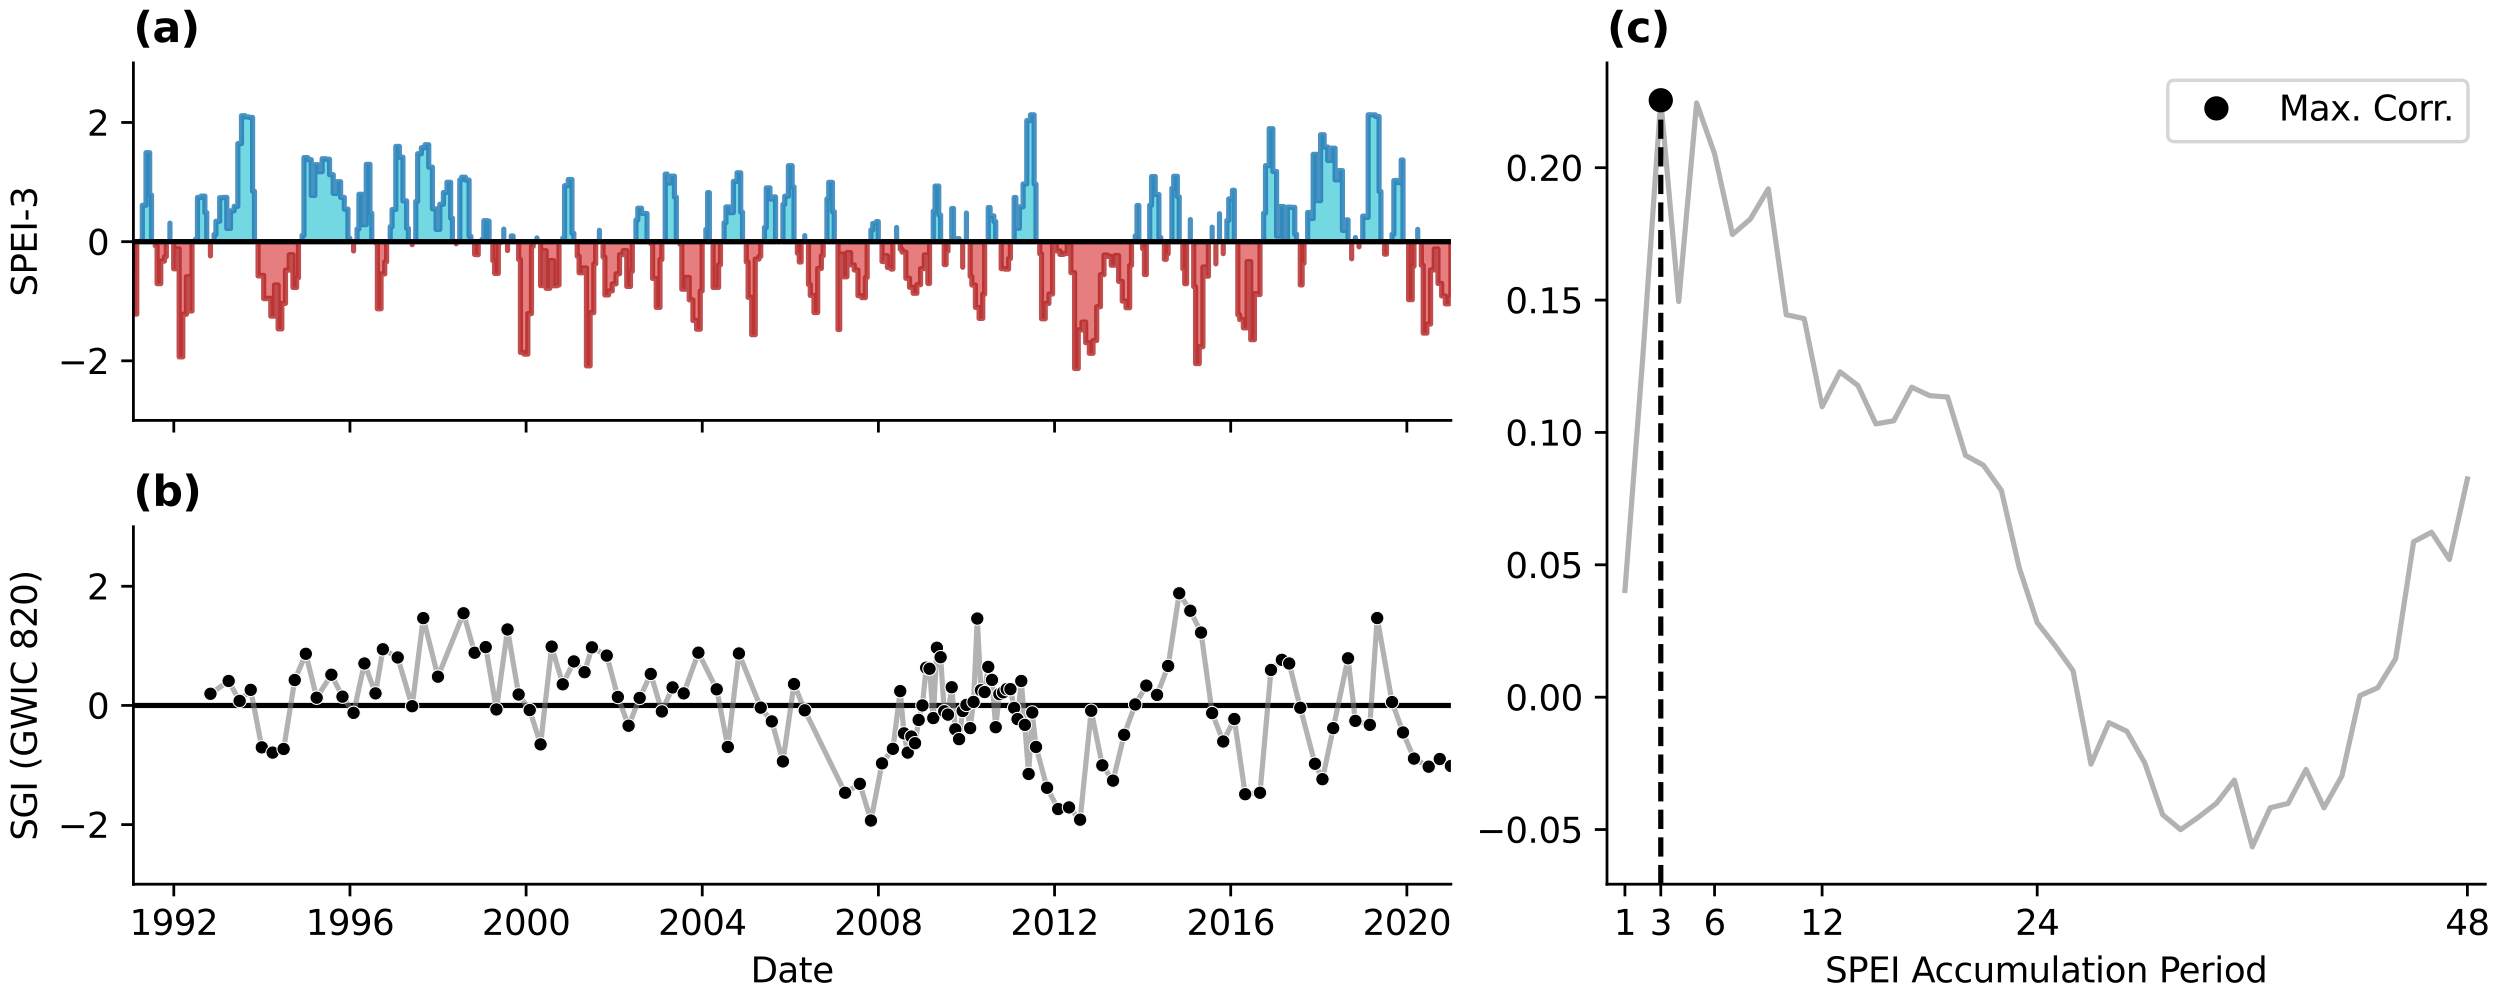 <?xml version="1.0" encoding="utf-8" standalone="no"?>
<!DOCTYPE svg PUBLIC "-//W3C//DTD SVG 1.1//EN"
  "http://www.w3.org/Graphics/SVG/1.1/DTD/svg11.dtd">
<svg xmlns:xlink="http://www.w3.org/1999/xlink" width="720pt" height="288pt" viewBox="0 0 720 288" xmlns="http://www.w3.org/2000/svg" version="1.1">
 <defs>
  <style type="text/css">*{stroke-linejoin: round; stroke-linecap: butt}</style>
 </defs>
 <g id="figure_1">
  <g id="patch_1">
   <path d="M 0 288 
L 720 288 
L 720 0 
L 0 0 
z
" style="fill: #ffffff"/>
  </g>
  <g id="axes_1">
   <g id="patch_2">
    <path d="M 38.421 121.071 
L 417.852 121.071 
L 417.852 18.118 
L 38.421 18.118 
z
" style="fill: #ffffff"/>
   </g>
   <g id="PolyCollection_1">
    <path d="M 40.469 69.595 
L 40.469 69.342 
L 40.99 69.342 
L 40.99 59.11 
L 42.049 59.11 
L 42.049 43.978 
L 43.108 43.978 
L 43.108 56.155 
L 43.629 56.155 
L 43.629 69.595 
L 43.629 69.595 
L 43.108 69.595 
L 43.108 69.595 
L 42.049 69.595 
L 42.049 69.595 
L 40.99 69.595 
L 40.99 69.595 
L 40.469 69.595 
z
" clip-path="url(#pf8c45ea926)" style="fill: #17becf; fill-opacity: 0.6; stroke: #1f77b4; stroke-opacity: 0.8; stroke-width: 1.5"/>
    <path d="M 48.942 69.595 
L 48.942 64.281 
L 48.942 64.281 
L 48.942 69.595 
L 48.942 69.595 
L 48.942 69.595 
z
" clip-path="url(#pf8c45ea926)" style="fill: #17becf; fill-opacity: 0.6; stroke: #1f77b4; stroke-opacity: 0.8; stroke-width: 1.5"/>
    <path d="M 56.338 69.595 
L 56.338 68.88 
L 56.876 68.88 
L 56.876 56.861 
L 57.953 56.861 
L 57.953 56.473 
L 59.012 56.473 
L 59.012 61.222 
L 59.533 61.222 
L 59.533 69.595 
L 59.533 69.595 
L 59.012 69.595 
L 59.012 69.595 
L 57.953 69.595 
L 57.953 69.595 
L 56.876 69.595 
L 56.876 69.595 
L 56.338 69.595 
z
" clip-path="url(#pf8c45ea926)" style="fill: #17becf; fill-opacity: 0.6; stroke: #1f77b4; stroke-opacity: 0.8; stroke-width: 1.5"/>
    <path d="M 61.651 69.595 
L 61.651 67.548 
L 62.189 67.548 
L 62.189 63.729 
L 63.266 63.729 
L 63.266 56.93 
L 64.29 56.93 
L 64.29 56.846 
L 65.314 56.846 
L 65.314 65.783 
L 66.374 65.783 
L 66.374 60.723 
L 67.433 60.723 
L 67.433 59.422 
L 68.492 59.422 
L 68.492 41.365 
L 69.551 41.365 
L 69.551 33.329 
L 70.627 33.329 
L 70.627 33.674 
L 71.686 33.674 
L 71.686 33.81 
L 72.745 33.81 
L 72.745 55.098 
L 73.284 55.098 
L 73.284 69.595 
L 73.284 69.595 
L 72.745 69.595 
L 72.745 69.595 
L 71.686 69.595 
L 71.686 69.595 
L 70.627 69.595 
L 70.627 69.595 
L 69.551 69.595 
L 69.551 69.595 
L 68.492 69.595 
L 68.492 69.595 
L 67.433 69.595 
L 67.433 69.595 
L 66.374 69.595 
L 66.374 69.595 
L 65.314 69.595 
L 65.314 69.595 
L 64.29 69.595 
L 64.29 69.595 
L 63.266 69.595 
L 63.266 69.595 
L 62.189 69.595 
L 62.189 69.595 
L 61.651 69.595 
z
" clip-path="url(#pf8c45ea926)" style="fill: #17becf; fill-opacity: 0.6; stroke: #1f77b4; stroke-opacity: 0.8; stroke-width: 1.5"/>
    <path d="M 87 69.595 
L 87 67.795 
L 87.538 67.795 
L 87.538 45.384 
L 88.614 45.384 
L 88.614 45.982 
L 89.639 45.982 
L 89.639 56.295 
L 90.663 56.295 
L 90.663 47.45 
L 91.722 47.45 
L 91.722 49.441 
L 92.781 49.441 
L 92.781 45.709 
L 93.84 45.709 
L 93.84 45.86 
L 94.9 45.86 
L 94.9 50.305 
L 95.976 50.305 
L 95.976 55.697 
L 97.035 55.697 
L 97.035 52.33 
L 98.094 52.33 
L 98.094 56.846 
L 99.153 56.846 
L 99.153 60.239 
L 100.212 60.239 
L 100.212 68.612 
L 100.751 68.612 
L 100.751 69.595 
L 100.751 69.595 
L 100.212 69.595 
L 100.212 69.595 
L 99.153 69.595 
L 99.153 69.595 
L 98.094 69.595 
L 98.094 69.595 
L 97.035 69.595 
L 97.035 69.595 
L 95.976 69.595 
L 95.976 69.595 
L 94.9 69.595 
L 94.9 69.595 
L 93.84 69.595 
L 93.84 69.595 
L 92.781 69.595 
L 92.781 69.595 
L 91.722 69.595 
L 91.722 69.595 
L 90.663 69.595 
L 90.663 69.595 
L 89.639 69.595 
L 89.639 69.595 
L 88.614 69.595 
L 88.614 69.595 
L 87.538 69.595 
L 87.538 69.595 
L 87 69.595 
z
" clip-path="url(#pf8c45ea926)" style="fill: #17becf; fill-opacity: 0.6; stroke: #1f77b4; stroke-opacity: 0.8; stroke-width: 1.5"/>
    <path d="M 102.834 69.595 
L 102.834 65.957 
L 103.372 65.957 
L 103.372 55.948 
L 104.431 55.948 
L 104.431 64.7 
L 105.49 64.7 
L 105.49 47.323 
L 106.55 47.323 
L 106.55 61.417 
L 107.07 61.417 
L 107.07 69.595 
L 107.07 69.595 
L 106.55 69.595 
L 106.55 69.595 
L 105.49 69.595 
L 105.49 69.595 
L 104.431 69.595 
L 104.431 69.595 
L 103.372 69.595 
L 103.372 69.595 
L 102.834 69.595 
z
" clip-path="url(#pf8c45ea926)" style="fill: #17becf; fill-opacity: 0.6; stroke: #1f77b4; stroke-opacity: 0.8; stroke-width: 1.5"/>
    <path d="M 112.383 69.595 
L 112.383 65.292 
L 112.921 65.292 
L 112.921 60.349 
L 113.998 60.349 
L 113.998 42.16 
L 115.022 42.16 
L 115.022 45.266 
L 116.047 45.266 
L 116.047 57.863 
L 117.106 57.863 
L 117.106 65.772 
L 117.627 65.772 
L 117.627 69.595 
L 117.627 69.595 
L 117.106 69.595 
L 117.106 69.595 
L 116.047 69.595 
L 116.047 69.595 
L 115.022 69.595 
L 115.022 69.595 
L 113.998 69.595 
L 113.998 69.595 
L 112.921 69.595 
L 112.921 69.595 
L 112.383 69.595 
z
" clip-path="url(#pf8c45ea926)" style="fill: #17becf; fill-opacity: 0.6; stroke: #1f77b4; stroke-opacity: 0.8; stroke-width: 1.5"/>
    <path d="M 119.745 69.595 
L 119.745 58.027 
L 120.283 58.027 
L 120.283 44.268 
L 121.359 44.268 
L 121.359 42.537 
L 122.418 42.537 
L 122.418 41.689 
L 123.478 41.689 
L 123.478 48.142 
L 124.537 48.142 
L 124.537 60.145 
L 125.596 60.145 
L 125.596 66.057 
L 126.672 66.057 
L 126.672 58.843 
L 127.697 58.843 
L 127.697 55.442 
L 128.721 55.442 
L 128.721 52.49 
L 129.78 52.49 
L 129.78 62.81 
L 130.301 62.81 
L 130.301 69.595 
L 130.301 69.595 
L 129.78 69.595 
L 129.78 69.595 
L 128.721 69.595 
L 128.721 69.595 
L 127.697 69.595 
L 127.697 69.595 
L 126.672 69.595 
L 126.672 69.595 
L 125.596 69.595 
L 125.596 69.595 
L 124.537 69.595 
L 124.537 69.595 
L 123.478 69.595 
L 123.478 69.595 
L 122.418 69.595 
L 122.418 69.595 
L 121.359 69.595 
L 121.359 69.595 
L 120.283 69.595 
L 120.283 69.595 
L 119.745 69.595 
z
" clip-path="url(#pf8c45ea926)" style="fill: #17becf; fill-opacity: 0.6; stroke: #1f77b4; stroke-opacity: 0.8; stroke-width: 1.5"/>
    <path d="M 132.419 69.595 
L 132.419 51.811 
L 132.957 51.811 
L 132.957 51.032 
L 134.034 51.032 
L 134.034 51.85 
L 135.093 51.85 
L 135.093 68.066 
L 135.614 68.066 
L 135.614 69.595 
L 135.614 69.595 
L 135.093 69.595 
L 135.093 69.595 
L 134.034 69.595 
L 134.034 69.595 
L 132.957 69.595 
L 132.957 69.595 
L 132.419 69.595 
z
" clip-path="url(#pf8c45ea926)" style="fill: #17becf; fill-opacity: 0.6; stroke: #1f77b4; stroke-opacity: 0.8; stroke-width: 1.5"/>
    <path d="M 138.808 69.595 
L 138.808 68.956 
L 139.347 68.956 
L 139.347 63.556 
L 140.371 63.556 
L 140.371 63.68 
L 140.857 63.68 
L 140.857 69.595 
L 140.857 69.595 
L 140.371 69.595 
L 140.371 69.595 
L 139.347 69.595 
L 139.347 69.595 
L 138.808 69.595 
z
" clip-path="url(#pf8c45ea926)" style="fill: #17becf; fill-opacity: 0.6; stroke: #1f77b4; stroke-opacity: 0.8; stroke-width: 1.5"/>
    <path d="M 145.093 69.595 
L 145.093 65.991 
L 145.093 65.991 
L 145.093 69.595 
L 145.093 69.595 
L 145.093 69.595 
z
" clip-path="url(#pf8c45ea926)" style="fill: #17becf; fill-opacity: 0.6; stroke: #1f77b4; stroke-opacity: 0.8; stroke-width: 1.5"/>
    <path d="M 147.246 69.595 
L 147.246 67.956 
L 147.767 67.956 
L 147.767 69.539 
L 148.288 69.539 
L 148.288 69.595 
L 148.288 69.595 
L 147.767 69.595 
L 147.767 69.595 
L 147.246 69.595 
z
" clip-path="url(#pf8c45ea926)" style="fill: #17becf; fill-opacity: 0.6; stroke: #1f77b4; stroke-opacity: 0.8; stroke-width: 1.5"/>
    <path d="M 154.643 69.595 
L 154.643 68.52 
L 154.643 68.52 
L 154.643 69.595 
L 154.643 69.595 
L 154.643 69.595 
z
" clip-path="url(#pf8c45ea926)" style="fill: #17becf; fill-opacity: 0.6; stroke: #1f77b4; stroke-opacity: 0.8; stroke-width: 1.5"/>
    <path d="M 162.074 69.595 
L 162.074 68.547 
L 162.594 68.547 
L 162.594 53.481 
L 163.654 53.481 
L 163.654 51.704 
L 164.73 51.704 
L 164.73 67.178 
L 165.268 67.178 
L 165.268 69.595 
L 165.268 69.595 
L 164.73 69.595 
L 164.73 69.595 
L 163.654 69.595 
L 163.654 69.595 
L 162.594 69.595 
L 162.594 69.595 
L 162.074 69.595 
z
" clip-path="url(#pf8c45ea926)" style="fill: #17becf; fill-opacity: 0.6; stroke: #1f77b4; stroke-opacity: 0.8; stroke-width: 1.5"/>
    <path d="M 172.63 69.595 
L 172.63 66.341 
L 172.63 66.341 
L 172.63 69.595 
L 172.63 69.595 
L 172.63 69.595 
z
" clip-path="url(#pf8c45ea926)" style="fill: #17becf; fill-opacity: 0.6; stroke: #1f77b4; stroke-opacity: 0.8; stroke-width: 1.5"/>
    <path d="M 183.151 69.595 
L 183.151 63.36 
L 183.689 63.36 
L 183.689 59.972 
L 184.766 59.972 
L 184.766 61.447 
L 185.825 61.447 
L 185.825 61.497 
L 186.346 61.497 
L 186.346 69.595 
L 186.346 69.595 
L 185.825 69.595 
L 185.825 69.595 
L 184.766 69.595 
L 184.766 69.595 
L 183.689 69.595 
L 183.689 69.595 
L 183.151 69.595 
z
" clip-path="url(#pf8c45ea926)" style="fill: #17becf; fill-opacity: 0.6; stroke: #1f77b4; stroke-opacity: 0.8; stroke-width: 1.5"/>
    <path d="M 191.589 69.595 
L 191.589 50.134 
L 192.127 50.134 
L 192.127 52.701 
L 193.186 52.701 
L 193.186 50.734 
L 194.246 50.734 
L 194.246 56.785 
L 194.784 56.785 
L 194.784 69.595 
L 194.784 69.595 
L 194.246 69.595 
L 194.246 69.595 
L 193.186 69.595 
L 193.186 69.595 
L 192.127 69.595 
L 192.127 69.595 
L 191.589 69.595 
z
" clip-path="url(#pf8c45ea926)" style="fill: #17becf; fill-opacity: 0.6; stroke: #1f77b4; stroke-opacity: 0.8; stroke-width: 1.5"/>
    <path d="M 203.291 69.595 
L 203.291 66.076 
L 203.795 66.076 
L 203.795 55.479 
L 204.298 55.479 
L 204.298 69.595 
L 204.298 69.595 
L 203.795 69.595 
L 203.795 69.595 
L 203.291 69.595 
z
" clip-path="url(#pf8c45ea926)" style="fill: #17becf; fill-opacity: 0.6; stroke: #1f77b4; stroke-opacity: 0.8; stroke-width: 1.5"/>
    <path d="M 208.535 69.595 
L 208.535 64.15 
L 209.073 64.15 
L 209.073 59.589 
L 210.149 59.589 
L 210.149 61.238 
L 211.208 61.238 
L 211.208 52.243 
L 212.267 52.243 
L 212.267 49.764 
L 213.327 49.764 
L 213.327 61.094 
L 213.847 61.094 
L 213.847 69.595 
L 213.847 69.595 
L 213.327 69.595 
L 213.327 69.595 
L 212.267 69.595 
L 212.267 69.595 
L 211.208 69.595 
L 211.208 69.595 
L 210.149 69.595 
L 210.149 69.595 
L 209.073 69.595 
L 209.073 69.595 
L 208.535 69.595 
z
" clip-path="url(#pf8c45ea926)" style="fill: #17becf; fill-opacity: 0.6; stroke: #1f77b4; stroke-opacity: 0.8; stroke-width: 1.5"/>
    <path d="M 220.167 69.595 
L 220.167 65.517 
L 220.688 65.517 
L 220.688 54.107 
L 221.747 54.107 
L 221.747 57.318 
L 222.824 57.318 
L 222.824 56.707 
L 223.362 56.707 
L 223.362 69.595 
L 223.362 69.595 
L 222.824 69.595 
L 222.824 69.595 
L 221.747 69.595 
L 221.747 69.595 
L 220.688 69.595 
L 220.688 69.595 
L 220.167 69.595 
z
" clip-path="url(#pf8c45ea926)" style="fill: #17becf; fill-opacity: 0.6; stroke: #1f77b4; stroke-opacity: 0.8; stroke-width: 1.5"/>
    <path d="M 225.48 69.595 
L 225.48 58.871 
L 226.001 58.871 
L 226.001 56.496 
L 227.06 56.496 
L 227.06 47.718 
L 228.136 47.718 
L 228.136 53.821 
L 228.675 53.821 
L 228.675 69.595 
L 228.675 69.595 
L 228.136 69.595 
L 228.136 69.595 
L 227.06 69.595 
L 227.06 69.595 
L 226.001 69.595 
L 226.001 69.595 
L 225.48 69.595 
z
" clip-path="url(#pf8c45ea926)" style="fill: #17becf; fill-opacity: 0.6; stroke: #1f77b4; stroke-opacity: 0.8; stroke-width: 1.5"/>
    <path d="M 231.765 69.595 
L 231.765 67.861 
L 231.765 67.861 
L 231.765 69.595 
L 231.765 69.595 
L 231.765 69.595 
z
" clip-path="url(#pf8c45ea926)" style="fill: #17becf; fill-opacity: 0.6; stroke: #1f77b4; stroke-opacity: 0.8; stroke-width: 1.5"/>
    <path d="M 238.154 69.595 
L 238.154 57.286 
L 238.675 57.286 
L 238.675 52.523 
L 239.734 52.523 
L 239.734 60.96 
L 240.273 60.96 
L 240.273 69.595 
L 240.273 69.595 
L 239.734 69.595 
L 239.734 69.595 
L 238.675 69.595 
L 238.675 69.595 
L 238.154 69.595 
z
" clip-path="url(#pf8c45ea926)" style="fill: #17becf; fill-opacity: 0.6; stroke: #1f77b4; stroke-opacity: 0.8; stroke-width: 1.5"/>
    <path d="M 250.829 69.595 
L 250.829 66.234 
L 251.35 66.234 
L 251.35 64.366 
L 252.409 64.366 
L 252.409 63.814 
L 252.947 63.814 
L 252.947 69.595 
L 252.947 69.595 
L 252.409 69.595 
L 252.409 69.595 
L 251.35 69.595 
L 251.35 69.595 
L 250.829 69.595 
z
" clip-path="url(#pf8c45ea926)" style="fill: #17becf; fill-opacity: 0.6; stroke: #1f77b4; stroke-opacity: 0.8; stroke-width: 1.5"/>
    <path d="M 258.225 69.595 
L 258.225 65.51 
L 258.225 65.51 
L 258.225 69.595 
L 258.225 69.595 
L 258.225 69.595 
z
" clip-path="url(#pf8c45ea926)" style="fill: #17becf; fill-opacity: 0.6; stroke: #1f77b4; stroke-opacity: 0.8; stroke-width: 1.5"/>
    <path d="M 268.781 69.595 
L 268.781 60.801 
L 269.302 60.801 
L 269.302 53.586 
L 270.361 53.586 
L 270.361 61.902 
L 270.899 61.902 
L 270.899 69.595 
L 270.899 69.595 
L 270.361 69.595 
L 270.361 69.595 
L 269.302 69.595 
L 269.302 69.595 
L 268.781 69.595 
z
" clip-path="url(#pf8c45ea926)" style="fill: #17becf; fill-opacity: 0.6; stroke: #1f77b4; stroke-opacity: 0.8; stroke-width: 1.5"/>
    <path d="M 274.094 69.595 
L 274.094 60.047 
L 274.615 60.047 
L 274.615 68.944 
L 275.674 68.944 
L 275.674 68.731 
L 276.212 68.731 
L 276.212 69.595 
L 276.212 69.595 
L 275.674 69.595 
L 275.674 69.595 
L 274.615 69.595 
L 274.615 69.595 
L 274.094 69.595 
z
" clip-path="url(#pf8c45ea926)" style="fill: #17becf; fill-opacity: 0.6; stroke: #1f77b4; stroke-opacity: 0.8; stroke-width: 1.5"/>
    <path d="M 278.33 69.595 
L 278.33 61.349 
L 278.33 61.349 
L 278.33 69.595 
L 278.33 69.595 
L 278.33 69.595 
z
" clip-path="url(#pf8c45ea926)" style="fill: #17becf; fill-opacity: 0.6; stroke: #1f77b4; stroke-opacity: 0.8; stroke-width: 1.5"/>
    <path d="M 284.615 69.595 
L 284.615 59.77 
L 285.154 59.77 
L 285.154 62.18 
L 286.23 62.18 
L 286.23 63.797 
L 286.768 63.797 
L 286.768 69.595 
L 286.768 69.595 
L 286.23 69.595 
L 286.23 69.595 
L 285.154 69.595 
L 285.154 69.595 
L 284.615 69.595 
z
" clip-path="url(#pf8c45ea926)" style="fill: #17becf; fill-opacity: 0.6; stroke: #1f77b4; stroke-opacity: 0.8; stroke-width: 1.5"/>
    <path d="M 292.081 69.595 
L 292.081 56.878 
L 292.567 56.878 
L 292.567 65.729 
L 293.592 65.729 
L 293.592 59.574 
L 294.651 59.574 
L 294.651 52.984 
L 295.71 52.984 
L 295.71 34.738 
L 296.769 34.738 
L 296.769 33.072 
L 297.828 33.072 
L 297.828 53.027 
L 298.366 53.027 
L 298.366 69.595 
L 298.366 69.595 
L 297.828 69.595 
L 297.828 69.595 
L 296.769 69.595 
L 296.769 69.595 
L 295.71 69.595 
L 295.71 69.595 
L 294.651 69.595 
L 294.651 69.595 
L 293.592 69.595 
L 293.592 69.595 
L 292.567 69.595 
L 292.567 69.595 
L 292.081 69.595 
z
" clip-path="url(#pf8c45ea926)" style="fill: #17becf; fill-opacity: 0.6; stroke: #1f77b4; stroke-opacity: 0.8; stroke-width: 1.5"/>
    <path d="M 326.944 69.595 
L 326.944 67.904 
L 327.465 67.904 
L 327.465 59.185 
L 327.986 59.185 
L 327.986 69.595 
L 327.986 69.595 
L 327.465 69.595 
L 327.465 69.595 
L 326.944 69.595 
z
" clip-path="url(#pf8c45ea926)" style="fill: #17becf; fill-opacity: 0.6; stroke: #1f77b4; stroke-opacity: 0.8; stroke-width: 1.5"/>
    <path d="M 331.111 69.595 
L 331.111 59.107 
L 331.649 59.107 
L 331.649 50.846 
L 332.708 50.846 
L 332.708 56.008 
L 333.768 56.008 
L 333.768 68.388 
L 334.306 68.388 
L 334.306 69.595 
L 334.306 69.595 
L 333.768 69.595 
L 333.768 69.595 
L 332.708 69.595 
L 332.708 69.595 
L 331.649 69.595 
L 331.649 69.595 
L 331.111 69.595 
z
" clip-path="url(#pf8c45ea926)" style="fill: #17becf; fill-opacity: 0.6; stroke: #1f77b4; stroke-opacity: 0.8; stroke-width: 1.5"/>
    <path d="M 337.5 69.595 
L 337.5 54.229 
L 338.021 54.229 
L 338.021 50.77 
L 339.08 50.77 
L 339.08 56.67 
L 339.619 56.67 
L 339.619 69.595 
L 339.619 69.595 
L 339.08 69.595 
L 339.08 69.595 
L 338.021 69.595 
L 338.021 69.595 
L 337.5 69.595 
z
" clip-path="url(#pf8c45ea926)" style="fill: #17becf; fill-opacity: 0.6; stroke: #1f77b4; stroke-opacity: 0.8; stroke-width: 1.5"/>
    <path d="M 342.813 69.595 
L 342.813 63.228 
L 342.813 63.228 
L 342.813 69.595 
L 342.813 69.595 
L 342.813 69.595 
z
" clip-path="url(#pf8c45ea926)" style="fill: #17becf; fill-opacity: 0.6; stroke: #1f77b4; stroke-opacity: 0.8; stroke-width: 1.5"/>
    <path d="M 349.098 69.595 
L 349.098 65.425 
L 349.098 65.425 
L 349.098 69.595 
L 349.098 69.595 
L 349.098 69.595 
z
" clip-path="url(#pf8c45ea926)" style="fill: #17becf; fill-opacity: 0.6; stroke: #1f77b4; stroke-opacity: 0.8; stroke-width: 1.5"/>
    <path d="M 351.217 69.595 
L 351.217 61.559 
L 351.217 61.559 
L 351.217 69.595 
L 351.217 69.595 
L 351.217 69.595 
z
" clip-path="url(#pf8c45ea926)" style="fill: #17becf; fill-opacity: 0.6; stroke: #1f77b4; stroke-opacity: 0.8; stroke-width: 1.5"/>
    <path d="M 353.335 69.595 
L 353.335 63.49 
L 353.873 63.49 
L 353.873 57.293 
L 354.949 57.293 
L 354.949 54.807 
L 355.488 54.807 
L 355.488 69.595 
L 355.488 69.595 
L 354.949 69.595 
L 354.949 69.595 
L 353.873 69.595 
L 353.873 69.595 
L 353.335 69.595 
z
" clip-path="url(#pf8c45ea926)" style="fill: #17becf; fill-opacity: 0.6; stroke: #1f77b4; stroke-opacity: 0.8; stroke-width: 1.5"/>
    <path d="M 363.926 69.595 
L 363.926 61.405 
L 364.464 61.405 
L 364.464 47.712 
L 365.523 47.712 
L 365.523 37.053 
L 366.582 37.053 
L 366.582 49.391 
L 367.658 49.391 
L 367.658 67.987 
L 368.683 67.987 
L 368.683 59.476 
L 369.707 59.476 
L 369.707 68.933 
L 370.766 68.933 
L 370.766 59.663 
L 371.825 59.663 
L 371.825 59.716 
L 372.884 59.716 
L 372.884 67.443 
L 373.405 67.443 
L 373.405 69.595 
L 373.405 69.595 
L 372.884 69.595 
L 372.884 69.595 
L 371.825 69.595 
L 371.825 69.595 
L 370.766 69.595 
L 370.766 69.595 
L 369.707 69.595 
L 369.707 69.595 
L 368.683 69.595 
L 368.683 69.595 
L 367.658 69.595 
L 367.658 69.595 
L 366.582 69.595 
L 366.582 69.595 
L 365.523 69.595 
L 365.523 69.595 
L 364.464 69.595 
L 364.464 69.595 
L 363.926 69.595 
z
" clip-path="url(#pf8c45ea926)" style="fill: #17becf; fill-opacity: 0.6; stroke: #1f77b4; stroke-opacity: 0.8; stroke-width: 1.5"/>
    <path d="M 376.6 69.595 
L 376.6 61.185 
L 377.138 61.185 
L 377.138 62.923 
L 378.197 62.923 
L 378.197 44.452 
L 379.256 44.452 
L 379.256 57.798 
L 380.333 57.798 
L 380.333 38.8 
L 381.357 38.8 
L 381.357 42.333 
L 382.382 42.333 
L 382.382 46.207 
L 383.441 46.207 
L 383.441 42.68 
L 384.5 42.68 
L 384.5 51.809 
L 385.559 51.809 
L 385.559 49.143 
L 386.618 49.143 
L 386.618 66.361 
L 387.694 66.361 
L 387.694 63.318 
L 388.233 63.318 
L 388.233 69.595 
L 388.233 69.595 
L 387.694 69.595 
L 387.694 69.595 
L 386.618 69.595 
L 386.618 69.595 
L 385.559 69.595 
L 385.559 69.595 
L 384.5 69.595 
L 384.5 69.595 
L 383.441 69.595 
L 383.441 69.595 
L 382.382 69.595 
L 382.382 69.595 
L 381.357 69.595 
L 381.357 69.595 
L 380.333 69.595 
L 380.333 69.595 
L 379.256 69.595 
L 379.256 69.595 
L 378.197 69.595 
L 378.197 69.595 
L 377.138 69.595 
L 377.138 69.595 
L 376.6 69.595 
z
" clip-path="url(#pf8c45ea926)" style="fill: #17becf; fill-opacity: 0.6; stroke: #1f77b4; stroke-opacity: 0.8; stroke-width: 1.5"/>
    <path d="M 390.351 69.595 
L 390.351 68.417 
L 390.351 68.417 
L 390.351 69.595 
L 390.351 69.595 
L 390.351 69.595 
z
" clip-path="url(#pf8c45ea926)" style="fill: #17becf; fill-opacity: 0.6; stroke: #1f77b4; stroke-opacity: 0.8; stroke-width: 1.5"/>
    <path d="M 392.469 69.595 
L 392.469 62.24 
L 393.007 62.24 
L 393.007 62.619 
L 394.031 62.619 
L 394.031 33.073 
L 395.056 33.073 
L 395.056 33.076 
L 396.115 33.076 
L 396.115 33.542 
L 397.174 33.542 
L 397.174 55.156 
L 397.712 55.156 
L 397.712 69.595 
L 397.712 69.595 
L 397.174 69.595 
L 397.174 69.595 
L 396.115 69.595 
L 396.115 69.595 
L 395.056 69.595 
L 395.056 69.595 
L 394.031 69.595 
L 394.031 69.595 
L 393.007 69.595 
L 393.007 69.595 
L 392.469 69.595 
z
" clip-path="url(#pf8c45ea926)" style="fill: #17becf; fill-opacity: 0.6; stroke: #1f77b4; stroke-opacity: 0.8; stroke-width: 1.5"/>
    <path d="M 400.907 69.595 
L 400.907 67.492 
L 401.428 67.492 
L 401.428 51.988 
L 402.487 51.988 
L 402.487 52.581 
L 403.546 52.581 
L 403.546 46.082 
L 404.067 46.082 
L 404.067 69.595 
L 404.067 69.595 
L 403.546 69.595 
L 403.546 69.595 
L 402.487 69.595 
L 402.487 69.595 
L 401.428 69.595 
L 401.428 69.595 
L 400.907 69.595 
z
" clip-path="url(#pf8c45ea926)" style="fill: #17becf; fill-opacity: 0.6; stroke: #1f77b4; stroke-opacity: 0.8; stroke-width: 1.5"/>
    <path d="M 408.303 69.595 
L 408.303 66.068 
L 408.303 66.068 
L 408.303 69.595 
L 408.303 69.595 
L 408.303 69.595 
z
" clip-path="url(#pf8c45ea926)" style="fill: #17becf; fill-opacity: 0.6; stroke: #1f77b4; stroke-opacity: 0.8; stroke-width: 1.5"/>
   </g>
   <g id="PolyCollection_2">
    <path d="M 38.421 69.595 
L 38.421 77.603 
L 38.907 77.603 
L 38.907 90.475 
L 39.393 90.475 
L 39.393 69.595 
L 39.393 69.595 
L 38.907 69.595 
L 38.907 69.595 
L 38.421 69.595 
z
" clip-path="url(#pf8c45ea926)" style="fill: #d62728; fill-opacity: 0.6; stroke: #b22222; stroke-opacity: 0.8; stroke-width: 1.5"/>
    <path d="M 44.706 69.595 
L 44.706 70.762 
L 45.244 70.762 
L 45.244 81.692 
L 46.303 81.692 
L 46.303 75.203 
L 47.362 75.203 
L 47.362 73.925 
L 47.9 73.925 
L 47.9 69.595 
L 47.9 69.595 
L 47.362 69.595 
L 47.362 69.595 
L 46.303 69.595 
L 46.303 69.595 
L 45.244 69.595 
L 45.244 69.595 
L 44.706 69.595 
z
" clip-path="url(#pf8c45ea926)" style="fill: #d62728; fill-opacity: 0.6; stroke: #b22222; stroke-opacity: 0.8; stroke-width: 1.5"/>
    <path d="M 50.018 69.595 
L 50.018 77.42 
L 50.557 77.42 
L 50.557 71.665 
L 51.598 71.665 
L 51.598 102.783 
L 52.64 102.783 
L 52.64 90.5 
L 53.699 90.5 
L 53.699 79.69 
L 54.758 79.69 
L 54.758 89.567 
L 55.297 89.567 
L 55.297 69.595 
L 55.297 69.595 
L 54.758 69.595 
L 54.758 69.595 
L 53.699 69.595 
L 53.699 69.595 
L 52.64 69.595 
L 52.64 69.595 
L 51.598 69.595 
L 51.598 69.595 
L 50.557 69.595 
L 50.557 69.595 
L 50.018 69.595 
z
" clip-path="url(#pf8c45ea926)" style="fill: #d62728; fill-opacity: 0.6; stroke: #b22222; stroke-opacity: 0.8; stroke-width: 1.5"/>
    <path d="M 60.609 69.595 
L 60.609 73.698 
L 60.609 73.698 
L 60.609 69.595 
L 60.609 69.595 
L 60.609 69.595 
z
" clip-path="url(#pf8c45ea926)" style="fill: #d62728; fill-opacity: 0.6; stroke: #b22222; stroke-opacity: 0.8; stroke-width: 1.5"/>
    <path d="M 74.325 69.595 
L 74.325 79.476 
L 74.864 79.476 
L 74.864 79.309 
L 75.94 79.309 
L 75.94 86.005 
L 76.964 86.005 
L 76.964 85.923 
L 77.989 85.923 
L 77.989 91.043 
L 79.048 91.043 
L 79.048 82.085 
L 80.107 82.085 
L 80.107 94.715 
L 81.166 94.715 
L 81.166 87.379 
L 82.225 87.379 
L 82.225 77.796 
L 83.302 77.796 
L 83.302 73.356 
L 84.361 73.356 
L 84.361 82.788 
L 85.42 82.788 
L 85.42 80 
L 85.958 80 
L 85.958 69.595 
L 85.958 69.595 
L 85.42 69.595 
L 85.42 69.595 
L 84.361 69.595 
L 84.361 69.595 
L 83.302 69.595 
L 83.302 69.595 
L 82.225 69.595 
L 82.225 69.595 
L 81.166 69.595 
L 81.166 69.595 
L 80.107 69.595 
L 80.107 69.595 
L 79.048 69.595 
L 79.048 69.595 
L 77.989 69.595 
L 77.989 69.595 
L 76.964 69.595 
L 76.964 69.595 
L 75.94 69.595 
L 75.94 69.595 
L 74.864 69.595 
L 74.864 69.595 
L 74.325 69.595 
z
" clip-path="url(#pf8c45ea926)" style="fill: #d62728; fill-opacity: 0.6; stroke: #b22222; stroke-opacity: 0.8; stroke-width: 1.5"/>
    <path d="M 101.827 69.595 
L 101.827 72.275 
L 101.827 72.275 
L 101.827 69.595 
L 101.827 69.595 
L 101.827 69.595 
z
" clip-path="url(#pf8c45ea926)" style="fill: #d62728; fill-opacity: 0.6; stroke: #b22222; stroke-opacity: 0.8; stroke-width: 1.5"/>
    <path d="M 108.147 69.595 
L 108.147 69.922 
L 108.685 69.922 
L 108.685 88.925 
L 109.744 88.925 
L 109.744 78.887 
L 110.803 78.887 
L 110.803 75.42 
L 111.341 75.42 
L 111.341 69.595 
L 111.341 69.595 
L 110.803 69.595 
L 110.803 69.595 
L 109.744 69.595 
L 109.744 69.595 
L 108.685 69.595 
L 108.685 69.595 
L 108.147 69.595 
z
" clip-path="url(#pf8c45ea926)" style="fill: #d62728; fill-opacity: 0.6; stroke: #b22222; stroke-opacity: 0.8; stroke-width: 1.5"/>
    <path d="M 118.703 69.595 
L 118.703 70.464 
L 118.703 70.464 
L 118.703 69.595 
L 118.703 69.595 
L 118.703 69.595 
z
" clip-path="url(#pf8c45ea926)" style="fill: #d62728; fill-opacity: 0.6; stroke: #b22222; stroke-opacity: 0.8; stroke-width: 1.5"/>
    <path d="M 131.377 69.595 
L 131.377 70.202 
L 131.377 70.202 
L 131.377 69.595 
L 131.377 69.595 
L 131.377 69.595 
z
" clip-path="url(#pf8c45ea926)" style="fill: #d62728; fill-opacity: 0.6; stroke: #b22222; stroke-opacity: 0.8; stroke-width: 1.5"/>
    <path d="M 136.69 69.595 
L 136.69 73.288 
L 137.211 73.288 
L 137.211 73.344 
L 137.732 73.344 
L 137.732 69.595 
L 137.732 69.595 
L 137.211 69.595 
L 137.211 69.595 
L 136.69 69.595 
z
" clip-path="url(#pf8c45ea926)" style="fill: #d62728; fill-opacity: 0.6; stroke: #b22222; stroke-opacity: 0.8; stroke-width: 1.5"/>
    <path d="M 141.934 69.595 
L 141.934 75.055 
L 142.454 75.055 
L 142.454 78.732 
L 143.513 78.732 
L 143.513 69.975 
L 144.052 69.975 
L 144.052 69.595 
L 144.052 69.595 
L 143.513 69.595 
L 143.513 69.595 
L 142.454 69.595 
L 142.454 69.595 
L 141.934 69.595 
z
" clip-path="url(#pf8c45ea926)" style="fill: #d62728; fill-opacity: 0.6; stroke: #b22222; stroke-opacity: 0.8; stroke-width: 1.5"/>
    <path d="M 146.17 69.595 
L 146.17 72.135 
L 146.17 72.135 
L 146.17 69.595 
L 146.17 69.595 
L 146.17 69.595 
z
" clip-path="url(#pf8c45ea926)" style="fill: #d62728; fill-opacity: 0.6; stroke: #b22222; stroke-opacity: 0.8; stroke-width: 1.5"/>
    <path d="M 149.364 69.595 
L 149.364 74.728 
L 149.885 74.728 
L 149.885 101.506 
L 150.944 101.506 
L 150.944 101.991 
L 152.021 101.991 
L 152.021 90.315 
L 153.063 90.315 
L 153.063 70.947 
L 153.566 70.947 
L 153.566 69.595 
L 153.566 69.595 
L 153.063 69.595 
L 153.063 69.595 
L 152.021 69.595 
L 152.021 69.595 
L 150.944 69.595 
L 150.944 69.595 
L 149.885 69.595 
L 149.885 69.595 
L 149.364 69.595 
z
" clip-path="url(#pf8c45ea926)" style="fill: #d62728; fill-opacity: 0.6; stroke: #b22222; stroke-opacity: 0.8; stroke-width: 1.5"/>
    <path d="M 155.684 69.595 
L 155.684 82.259 
L 156.223 82.259 
L 156.223 72.207 
L 157.282 72.207 
L 157.282 83.035 
L 158.341 83.035 
L 158.341 75.026 
L 159.417 75.026 
L 159.417 82.289 
L 160.476 82.289 
L 160.476 82.075 
L 160.997 82.075 
L 160.997 69.595 
L 160.997 69.595 
L 160.476 69.595 
L 160.476 69.595 
L 159.417 69.595 
L 159.417 69.595 
L 158.341 69.595 
L 158.341 69.595 
L 157.282 69.595 
L 157.282 69.595 
L 156.223 69.595 
L 156.223 69.595 
L 155.684 69.595 
z
" clip-path="url(#pf8c45ea926)" style="fill: #d62728; fill-opacity: 0.6; stroke: #b22222; stroke-opacity: 0.8; stroke-width: 1.5"/>
    <path d="M 166.24 69.595 
L 166.24 73.777 
L 166.779 73.777 
L 166.779 78.555 
L 167.838 78.555 
L 167.838 77.163 
L 168.897 77.163 
L 168.897 105.371 
L 169.956 105.371 
L 169.956 90.047 
L 171.015 90.047 
L 171.015 75.995 
L 171.553 75.995 
L 171.553 69.595 
L 171.553 69.595 
L 171.015 69.595 
L 171.015 69.595 
L 169.956 69.595 
L 169.956 69.595 
L 168.897 69.595 
L 168.897 69.595 
L 167.838 69.595 
L 167.838 69.595 
L 166.779 69.595 
L 166.779 69.595 
L 166.24 69.595 
z
" clip-path="url(#pf8c45ea926)" style="fill: #d62728; fill-opacity: 0.6; stroke: #b22222; stroke-opacity: 0.8; stroke-width: 1.5"/>
    <path d="M 173.671 69.595 
L 173.671 73.996 
L 174.21 73.996 
L 174.21 84.949 
L 175.269 84.949 
L 175.269 83.781 
L 176.328 83.781 
L 176.328 81.764 
L 177.404 81.764 
L 177.404 78.856 
L 178.429 78.856 
L 178.429 73.329 
L 179.453 73.329 
L 179.453 72.175 
L 180.512 72.175 
L 180.512 82.492 
L 181.571 82.492 
L 181.571 78.138 
L 182.109 78.138 
L 182.109 69.595 
L 182.109 69.595 
L 181.571 69.595 
L 181.571 69.595 
L 180.512 69.595 
L 180.512 69.595 
L 179.453 69.595 
L 179.453 69.595 
L 178.429 69.595 
L 178.429 69.595 
L 177.404 69.595 
L 177.404 69.595 
L 176.328 69.595 
L 176.328 69.595 
L 175.269 69.595 
L 175.269 69.595 
L 174.21 69.595 
L 174.21 69.595 
L 173.671 69.595 
z
" clip-path="url(#pf8c45ea926)" style="fill: #d62728; fill-opacity: 0.6; stroke: #b22222; stroke-opacity: 0.8; stroke-width: 1.5"/>
    <path d="M 187.422 69.595 
L 187.422 70.148 
L 187.943 70.148 
L 187.943 80.184 
L 189.002 80.184 
L 189.002 88.528 
L 190.079 88.528 
L 190.079 74.739 
L 190.617 74.739 
L 190.617 69.595 
L 190.617 69.595 
L 190.079 69.595 
L 190.079 69.595 
L 189.002 69.595 
L 189.002 69.595 
L 187.943 69.595 
L 187.943 69.595 
L 187.422 69.595 
z
" clip-path="url(#pf8c45ea926)" style="fill: #d62728; fill-opacity: 0.6; stroke: #b22222; stroke-opacity: 0.8; stroke-width: 1.5"/>
    <path d="M 195.826 69.595 
L 195.826 70.31 
L 196.364 70.31 
L 196.364 83.287 
L 197.44 83.287 
L 197.44 79.885 
L 198.499 79.885 
L 198.499 86.35 
L 199.558 86.35 
L 199.558 92.305 
L 200.617 92.305 
L 200.617 94.804 
L 201.677 94.804 
L 201.677 83.804 
L 202.215 83.804 
L 202.215 69.595 
L 202.215 69.595 
L 201.677 69.595 
L 201.677 69.595 
L 200.617 69.595 
L 200.617 69.595 
L 199.558 69.595 
L 199.558 69.595 
L 198.499 69.595 
L 198.499 69.595 
L 197.44 69.595 
L 197.44 69.595 
L 196.364 69.595 
L 196.364 69.595 
L 195.826 69.595 
z
" clip-path="url(#pf8c45ea926)" style="fill: #d62728; fill-opacity: 0.6; stroke: #b22222; stroke-opacity: 0.8; stroke-width: 1.5"/>
    <path d="M 205.375 69.595 
L 205.375 82.794 
L 205.896 82.794 
L 205.896 82.767 
L 206.955 82.767 
L 206.955 76.25 
L 207.493 76.25 
L 207.493 69.595 
L 207.493 69.595 
L 206.955 69.595 
L 206.955 69.595 
L 205.896 69.595 
L 205.896 69.595 
L 205.375 69.595 
z
" clip-path="url(#pf8c45ea926)" style="fill: #d62728; fill-opacity: 0.6; stroke: #b22222; stroke-opacity: 0.8; stroke-width: 1.5"/>
    <path d="M 214.924 69.595 
L 214.924 75.431 
L 215.462 75.431 
L 215.462 85.64 
L 216.486 85.64 
L 216.486 96.384 
L 217.511 96.384 
L 217.511 74.627 
L 218.57 74.627 
L 218.57 73.831 
L 219.091 73.831 
L 219.091 69.595 
L 219.091 69.595 
L 218.57 69.595 
L 218.57 69.595 
L 217.511 69.595 
L 217.511 69.595 
L 216.486 69.595 
L 216.486 69.595 
L 215.462 69.595 
L 215.462 69.595 
L 214.924 69.595 
z
" clip-path="url(#pf8c45ea926)" style="fill: #d62728; fill-opacity: 0.6; stroke: #b22222; stroke-opacity: 0.8; stroke-width: 1.5"/>
    <path d="M 224.404 69.595 
L 224.404 69.641 
L 224.404 69.641 
L 224.404 69.595 
L 224.404 69.595 
L 224.404 69.595 
z
" clip-path="url(#pf8c45ea926)" style="fill: #d62728; fill-opacity: 0.6; stroke: #b22222; stroke-opacity: 0.8; stroke-width: 1.5"/>
    <path d="M 229.647 69.595 
L 229.647 72.937 
L 230.185 72.937 
L 230.185 75.453 
L 230.723 75.453 
L 230.723 69.595 
L 230.723 69.595 
L 230.185 69.595 
L 230.185 69.595 
L 229.647 69.595 
z
" clip-path="url(#pf8c45ea926)" style="fill: #d62728; fill-opacity: 0.6; stroke: #b22222; stroke-opacity: 0.8; stroke-width: 1.5"/>
    <path d="M 232.842 69.595 
L 232.842 81.93 
L 233.362 81.93 
L 233.362 85.083 
L 234.422 85.083 
L 234.422 90.002 
L 235.498 90.002 
L 235.498 77.329 
L 236.557 77.329 
L 236.557 73.656 
L 237.078 73.656 
L 237.078 69.595 
L 237.078 69.595 
L 236.557 69.595 
L 236.557 69.595 
L 235.498 69.595 
L 235.498 69.595 
L 234.422 69.595 
L 234.422 69.595 
L 233.362 69.595 
L 233.362 69.595 
L 232.842 69.595 
z
" clip-path="url(#pf8c45ea926)" style="fill: #d62728; fill-opacity: 0.6; stroke: #b22222; stroke-opacity: 0.8; stroke-width: 1.5"/>
    <path d="M 241.349 69.595 
L 241.349 94.9 
L 241.835 94.9 
L 241.835 73.166 
L 242.86 73.166 
L 242.86 79.708 
L 243.919 79.708 
L 243.919 72.741 
L 244.978 72.741 
L 244.978 76.293 
L 246.037 76.293 
L 246.037 77.773 
L 247.096 77.773 
L 247.096 85.156 
L 248.172 85.156 
L 248.172 85.713 
L 249.231 85.713 
L 249.231 79.915 
L 249.752 79.915 
L 249.752 69.595 
L 249.752 69.595 
L 249.231 69.595 
L 249.231 69.595 
L 248.172 69.595 
L 248.172 69.595 
L 247.096 69.595 
L 247.096 69.595 
L 246.037 69.595 
L 246.037 69.595 
L 244.978 69.595 
L 244.978 69.595 
L 243.919 69.595 
L 243.919 69.595 
L 242.86 69.595 
L 242.86 69.595 
L 241.835 69.595 
L 241.835 69.595 
L 241.349 69.595 
z
" clip-path="url(#pf8c45ea926)" style="fill: #d62728; fill-opacity: 0.6; stroke: #b22222; stroke-opacity: 0.8; stroke-width: 1.5"/>
    <path d="M 254.023 69.595 
L 254.023 75.311 
L 254.527 75.311 
L 254.527 73.627 
L 255.569 73.627 
L 255.569 77.021 
L 256.628 77.021 
L 256.628 77.488 
L 257.149 77.488 
L 257.149 69.595 
L 257.149 69.595 
L 256.628 69.595 
L 256.628 69.595 
L 255.569 69.595 
L 255.569 69.595 
L 254.527 69.595 
L 254.527 69.595 
L 254.023 69.595 
z
" clip-path="url(#pf8c45ea926)" style="fill: #d62728; fill-opacity: 0.6; stroke: #b22222; stroke-opacity: 0.8; stroke-width: 1.5"/>
    <path d="M 259.267 69.595 
L 259.267 71.746 
L 259.805 71.746 
L 259.805 72.598 
L 260.881 72.598 
L 260.881 80.144 
L 261.94 80.144 
L 261.94 82.737 
L 263 82.737 
L 263 84.46 
L 264.059 84.46 
L 264.059 81.982 
L 265.118 81.982 
L 265.118 77.359 
L 266.194 77.359 
L 266.194 73.422 
L 267.219 73.422 
L 267.219 81.635 
L 267.705 81.635 
L 267.705 69.595 
L 267.705 69.595 
L 267.219 69.595 
L 267.219 69.595 
L 266.194 69.595 
L 266.194 69.595 
L 265.118 69.595 
L 265.118 69.595 
L 264.059 69.595 
L 264.059 69.595 
L 263 69.595 
L 263 69.595 
L 261.94 69.595 
L 261.94 69.595 
L 260.881 69.595 
L 260.881 69.595 
L 259.805 69.595 
L 259.805 69.595 
L 259.267 69.595 
z
" clip-path="url(#pf8c45ea926)" style="fill: #d62728; fill-opacity: 0.6; stroke: #b22222; stroke-opacity: 0.8; stroke-width: 1.5"/>
    <path d="M 271.941 69.595 
L 271.941 76.199 
L 272.479 76.199 
L 272.479 72.306 
L 273.018 72.306 
L 273.018 69.595 
L 273.018 69.595 
L 272.479 69.595 
L 272.479 69.595 
L 271.941 69.595 
z
" clip-path="url(#pf8c45ea926)" style="fill: #d62728; fill-opacity: 0.6; stroke: #b22222; stroke-opacity: 0.8; stroke-width: 1.5"/>
    <path d="M 277.254 69.595 
L 277.254 76.962 
L 277.254 76.962 
L 277.254 69.595 
L 277.254 69.595 
L 277.254 69.595 
z
" clip-path="url(#pf8c45ea926)" style="fill: #d62728; fill-opacity: 0.6; stroke: #b22222; stroke-opacity: 0.8; stroke-width: 1.5"/>
    <path d="M 279.407 69.595 
L 279.407 79.598 
L 279.893 79.598 
L 279.893 82.073 
L 280.917 82.073 
L 280.917 88.524 
L 281.976 88.524 
L 281.976 91.69 
L 283.035 91.69 
L 283.035 84.728 
L 283.574 84.728 
L 283.574 69.595 
L 283.574 69.595 
L 283.035 69.595 
L 283.035 69.595 
L 281.976 69.595 
L 281.976 69.595 
L 280.917 69.595 
L 280.917 69.595 
L 279.893 69.595 
L 279.893 69.595 
L 279.407 69.595 
z
" clip-path="url(#pf8c45ea926)" style="fill: #d62728; fill-opacity: 0.6; stroke: #b22222; stroke-opacity: 0.8; stroke-width: 1.5"/>
    <path d="M 287.81 69.595 
L 287.81 69.602 
L 288.348 69.602 
L 288.348 77.371 
L 289.407 77.371 
L 289.407 77.512 
L 290.466 77.512 
L 290.466 74.466 
L 291.005 74.466 
L 291.005 69.595 
L 291.005 69.595 
L 290.466 69.595 
L 290.466 69.595 
L 289.407 69.595 
L 289.407 69.595 
L 288.348 69.595 
L 288.348 69.595 
L 287.81 69.595 
z
" clip-path="url(#pf8c45ea926)" style="fill: #d62728; fill-opacity: 0.6; stroke: #b22222; stroke-opacity: 0.8; stroke-width: 1.5"/>
    <path d="M 299.443 69.595 
L 299.443 73.089 
L 299.964 73.089 
L 299.964 91.806 
L 301.023 91.806 
L 301.023 87.39 
L 302.082 87.39 
L 302.082 84.676 
L 303.141 84.676 
L 303.141 69.841 
L 304.217 69.841 
L 304.217 72.261 
L 305.259 72.261 
L 305.259 73.271 
L 306.301 73.271 
L 306.301 73.015 
L 307.36 73.015 
L 307.36 70.607 
L 308.419 70.607 
L 308.419 78.52 
L 309.478 78.52 
L 309.478 106.117 
L 310.537 106.117 
L 310.537 95.029 
L 311.614 95.029 
L 311.614 92.748 
L 312.673 92.748 
L 312.673 98.686 
L 313.732 98.686 
L 313.732 101.753 
L 314.791 101.753 
L 314.791 98.058 
L 315.85 98.058 
L 315.85 88.334 
L 316.926 88.334 
L 316.926 79.106 
L 317.951 79.106 
L 317.951 73.437 
L 318.975 73.437 
L 318.975 73.851 
L 320.034 73.851 
L 320.034 76.369 
L 321.093 76.369 
L 321.093 73.58 
L 322.152 73.58 
L 322.152 81.034 
L 323.211 81.034 
L 323.211 86.72 
L 324.288 86.72 
L 324.288 88.63 
L 325.347 88.63 
L 325.347 76.449 
L 325.868 76.449 
L 325.868 69.595 
L 325.868 69.595 
L 325.347 69.595 
L 325.347 69.595 
L 324.288 69.595 
L 324.288 69.595 
L 323.211 69.595 
L 323.211 69.595 
L 322.152 69.595 
L 322.152 69.595 
L 321.093 69.595 
L 321.093 69.595 
L 320.034 69.595 
L 320.034 69.595 
L 318.975 69.595 
L 318.975 69.595 
L 317.951 69.595 
L 317.951 69.595 
L 316.926 69.595 
L 316.926 69.595 
L 315.85 69.595 
L 315.85 69.595 
L 314.791 69.595 
L 314.791 69.595 
L 313.732 69.595 
L 313.732 69.595 
L 312.673 69.595 
L 312.673 69.595 
L 311.614 69.595 
L 311.614 69.595 
L 310.537 69.595 
L 310.537 69.595 
L 309.478 69.595 
L 309.478 69.595 
L 308.419 69.595 
L 308.419 69.595 
L 307.36 69.595 
L 307.36 69.595 
L 306.301 69.595 
L 306.301 69.595 
L 305.259 69.595 
L 305.259 69.595 
L 304.217 69.595 
L 304.217 69.595 
L 303.141 69.595 
L 303.141 69.595 
L 302.082 69.595 
L 302.082 69.595 
L 301.023 69.595 
L 301.023 69.595 
L 299.964 69.595 
L 299.964 69.595 
L 299.443 69.595 
z
" clip-path="url(#pf8c45ea926)" style="fill: #d62728; fill-opacity: 0.6; stroke: #b22222; stroke-opacity: 0.8; stroke-width: 1.5"/>
    <path d="M 329.062 69.595 
L 329.062 71.61 
L 329.601 71.61 
L 329.601 79.072 
L 330.139 79.072 
L 330.139 69.595 
L 330.139 69.595 
L 329.601 69.595 
L 329.601 69.595 
L 329.062 69.595 
z
" clip-path="url(#pf8c45ea926)" style="fill: #d62728; fill-opacity: 0.6; stroke: #b22222; stroke-opacity: 0.8; stroke-width: 1.5"/>
    <path d="M 335.348 69.595 
L 335.348 74.679 
L 335.886 74.679 
L 335.886 73.091 
L 336.424 73.091 
L 336.424 69.595 
L 336.424 69.595 
L 335.886 69.595 
L 335.886 69.595 
L 335.348 69.595 
z
" clip-path="url(#pf8c45ea926)" style="fill: #d62728; fill-opacity: 0.6; stroke: #b22222; stroke-opacity: 0.8; stroke-width: 1.5"/>
    <path d="M 340.66 69.595 
L 340.66 77.395 
L 341.199 77.395 
L 341.199 81.706 
L 341.737 81.706 
L 341.737 69.595 
L 341.737 69.595 
L 341.199 69.595 
L 341.199 69.595 
L 340.66 69.595 
z
" clip-path="url(#pf8c45ea926)" style="fill: #d62728; fill-opacity: 0.6; stroke: #b22222; stroke-opacity: 0.8; stroke-width: 1.5"/>
    <path d="M 343.786 69.595 
L 343.786 82.566 
L 344.324 82.566 
L 344.324 104.711 
L 345.383 104.711 
L 345.383 99.858 
L 346.442 99.858 
L 346.442 76.901 
L 347.501 76.901 
L 347.501 79.542 
L 348.022 79.542 
L 348.022 69.595 
L 348.022 69.595 
L 347.501 69.595 
L 347.501 69.595 
L 346.442 69.595 
L 346.442 69.595 
L 345.383 69.595 
L 345.383 69.595 
L 344.324 69.595 
L 344.324 69.595 
L 343.786 69.595 
z
" clip-path="url(#pf8c45ea926)" style="fill: #d62728; fill-opacity: 0.6; stroke: #b22222; stroke-opacity: 0.8; stroke-width: 1.5"/>
    <path d="M 350.175 69.595 
L 350.175 75.978 
L 350.175 75.978 
L 350.175 69.595 
L 350.175 69.595 
L 350.175 69.595 
z
" clip-path="url(#pf8c45ea926)" style="fill: #d62728; fill-opacity: 0.6; stroke: #b22222; stroke-opacity: 0.8; stroke-width: 1.5"/>
    <path d="M 352.293 69.595 
L 352.293 73.049 
L 352.293 73.049 
L 352.293 69.595 
L 352.293 69.595 
L 352.293 69.595 
z
" clip-path="url(#pf8c45ea926)" style="fill: #d62728; fill-opacity: 0.6; stroke: #b22222; stroke-opacity: 0.8; stroke-width: 1.5"/>
    <path d="M 356.495 69.595 
L 356.495 90.657 
L 357.033 90.657 
L 357.033 92.029 
L 358.092 92.029 
L 358.092 94.419 
L 359.151 94.419 
L 359.151 75.348 
L 360.21 75.348 
L 360.21 97.825 
L 361.269 97.825 
L 361.269 84.572 
L 362.346 84.572 
L 362.346 84.824 
L 362.884 84.824 
L 362.884 69.595 
L 362.884 69.595 
L 362.346 69.595 
L 362.346 69.595 
L 361.269 69.595 
L 361.269 69.595 
L 360.21 69.595 
L 360.21 69.595 
L 359.151 69.595 
L 359.151 69.595 
L 358.092 69.595 
L 358.092 69.595 
L 357.033 69.595 
L 357.033 69.595 
L 356.495 69.595 
z
" clip-path="url(#pf8c45ea926)" style="fill: #d62728; fill-opacity: 0.6; stroke: #b22222; stroke-opacity: 0.8; stroke-width: 1.5"/>
    <path d="M 374.482 69.595 
L 374.482 82.056 
L 375.02 82.056 
L 375.02 75.788 
L 375.558 75.788 
L 375.558 69.595 
L 375.558 69.595 
L 375.02 69.595 
L 375.02 69.595 
L 374.482 69.595 
z
" clip-path="url(#pf8c45ea926)" style="fill: #d62728; fill-opacity: 0.6; stroke: #b22222; stroke-opacity: 0.8; stroke-width: 1.5"/>
    <path d="M 389.274 69.595 
L 389.274 74.524 
L 389.274 74.524 
L 389.274 69.595 
L 389.274 69.595 
L 389.274 69.595 
z
" clip-path="url(#pf8c45ea926)" style="fill: #d62728; fill-opacity: 0.6; stroke: #b22222; stroke-opacity: 0.8; stroke-width: 1.5"/>
    <path d="M 391.392 69.595 
L 391.392 71.085 
L 391.392 71.085 
L 391.392 69.595 
L 391.392 69.595 
L 391.392 69.595 
z
" clip-path="url(#pf8c45ea926)" style="fill: #d62728; fill-opacity: 0.6; stroke: #b22222; stroke-opacity: 0.8; stroke-width: 1.5"/>
    <path d="M 398.754 69.595 
L 398.754 73.199 
L 399.292 73.199 
L 399.292 69.694 
L 399.83 69.694 
L 399.83 69.595 
L 399.83 69.595 
L 399.292 69.595 
L 399.292 69.595 
L 398.754 69.595 
z
" clip-path="url(#pf8c45ea926)" style="fill: #d62728; fill-opacity: 0.6; stroke: #b22222; stroke-opacity: 0.8; stroke-width: 1.5"/>
    <path d="M 405.143 69.595 
L 405.143 69.657 
L 405.681 69.657 
L 405.681 86.309 
L 406.723 86.309 
L 406.723 76.675 
L 407.227 76.675 
L 407.227 69.595 
L 407.227 69.595 
L 406.723 69.595 
L 406.723 69.595 
L 405.681 69.595 
L 405.681 69.595 
L 405.143 69.595 
z
" clip-path="url(#pf8c45ea926)" style="fill: #d62728; fill-opacity: 0.6; stroke: #b22222; stroke-opacity: 0.8; stroke-width: 1.5"/>
    <path d="M 409.345 69.595 
L 409.345 76.413 
L 409.883 76.413 
L 409.883 95.928 
L 410.942 95.928 
L 410.942 93.33 
L 412.001 93.33 
L 412.001 77.741 
L 413.078 77.741 
L 413.078 71.688 
L 414.137 71.688 
L 414.137 81.632 
L 415.196 81.632 
L 415.196 85.23 
L 416.255 85.23 
L 416.255 87.507 
L 417.314 87.507 
L 417.314 85.549 
L 417.852 85.549 
L 417.852 69.595 
L 417.852 69.595 
L 417.314 69.595 
L 417.314 69.595 
L 416.255 69.595 
L 416.255 69.595 
L 415.196 69.595 
L 415.196 69.595 
L 414.137 69.595 
L 414.137 69.595 
L 413.078 69.595 
L 413.078 69.595 
L 412.001 69.595 
L 412.001 69.595 
L 410.942 69.595 
L 410.942 69.595 
L 409.883 69.595 
L 409.883 69.595 
L 409.345 69.595 
z
" clip-path="url(#pf8c45ea926)" style="fill: #d62728; fill-opacity: 0.6; stroke: #b22222; stroke-opacity: 0.8; stroke-width: 1.5"/>
   </g>
   <g id="matplotlib.axis_1">
    <g id="xtick_1">
     <g id="line2d_1">
      <defs>
       <path id="mfd874e3159" d="M 0 0 
L 0 3.5 
" style="stroke: #000000; stroke-width: 0.8"/>
      </defs>
      <g>
       <use xlink:href="#mfd874e3159" x="50.053" y="121.071" style="stroke: #000000; stroke-width: 0.8"/>
      </g>
     </g>
    </g>
    <g id="xtick_2">
     <g id="line2d_2">
      <g>
       <use xlink:href="#mfd874e3159" x="100.785" y="121.071" style="stroke: #000000; stroke-width: 0.8"/>
      </g>
     </g>
    </g>
    <g id="xtick_3">
     <g id="line2d_3">
      <g>
       <use xlink:href="#mfd874e3159" x="151.517" y="121.071" style="stroke: #000000; stroke-width: 0.8"/>
      </g>
     </g>
    </g>
    <g id="xtick_4">
     <g id="line2d_4">
      <g>
       <use xlink:href="#mfd874e3159" x="202.25" y="121.071" style="stroke: #000000; stroke-width: 0.8"/>
      </g>
     </g>
    </g>
    <g id="xtick_5">
     <g id="line2d_5">
      <g>
       <use xlink:href="#mfd874e3159" x="252.982" y="121.071" style="stroke: #000000; stroke-width: 0.8"/>
      </g>
     </g>
    </g>
    <g id="xtick_6">
     <g id="line2d_6">
      <g>
       <use xlink:href="#mfd874e3159" x="303.714" y="121.071" style="stroke: #000000; stroke-width: 0.8"/>
      </g>
     </g>
    </g>
    <g id="xtick_7">
     <g id="line2d_7">
      <g>
       <use xlink:href="#mfd874e3159" x="354.446" y="121.071" style="stroke: #000000; stroke-width: 0.8"/>
      </g>
     </g>
    </g>
    <g id="xtick_8">
     <g id="line2d_8">
      <g>
       <use xlink:href="#mfd874e3159" x="405.178" y="121.071" style="stroke: #000000; stroke-width: 0.8"/>
      </g>
     </g>
    </g>
   </g>
   <g id="matplotlib.axis_2">
    <g id="ytick_1">
     <g id="line2d_9">
      <defs>
       <path id="md84fa7e405" d="M 0 0 
L -3.5 0 
" style="stroke: #000000; stroke-width: 0.8"/>
      </defs>
      <g>
       <use xlink:href="#md84fa7e405" x="38.421" y="103.913" style="stroke: #000000; stroke-width: 0.8"/>
      </g>
     </g>
     <g id="text_1">
      <!-- −2 -->
      <g transform="translate(16.678 107.712) scale(0.1 -0.1)">
       <defs>
        <path id="DejaVuSans-2212" d="M 678 2272 
L 4684 2272 
L 4684 1741 
L 678 1741 
L 678 2272 
z
" transform="scale(0.016)"/>
        <path id="DejaVuSans-32" d="M 1228 531 
L 3431 531 
L 3431 0 
L 469 0 
L 469 531 
Q 828 903 1448 1529 
Q 2069 2156 2228 2338 
Q 2531 2678 2651 2914 
Q 2772 3150 2772 3378 
Q 2772 3750 2511 3984 
Q 2250 4219 1831 4219 
Q 1534 4219 1204 4116 
Q 875 4013 500 3803 
L 500 4441 
Q 881 4594 1212 4672 
Q 1544 4750 1819 4750 
Q 2544 4750 2975 4387 
Q 3406 4025 3406 3419 
Q 3406 3131 3298 2873 
Q 3191 2616 2906 2266 
Q 2828 2175 2409 1742 
Q 1991 1309 1228 531 
z
" transform="scale(0.016)"/>
       </defs>
       <use xlink:href="#DejaVuSans-2212"/>
       <use xlink:href="#DejaVuSans-32" x="83.789"/>
      </g>
     </g>
    </g>
    <g id="ytick_2">
     <g id="line2d_10">
      <g>
       <use xlink:href="#md84fa7e405" x="38.421" y="69.595" style="stroke: #000000; stroke-width: 0.8"/>
      </g>
     </g>
     <g id="text_2">
      <!-- 0 -->
      <g transform="translate(25.058 73.394) scale(0.1 -0.1)">
       <defs>
        <path id="DejaVuSans-30" d="M 2034 4250 
Q 1547 4250 1301 3770 
Q 1056 3291 1056 2328 
Q 1056 1369 1301 889 
Q 1547 409 2034 409 
Q 2525 409 2770 889 
Q 3016 1369 3016 2328 
Q 3016 3291 2770 3770 
Q 2525 4250 2034 4250 
z
M 2034 4750 
Q 2819 4750 3233 4129 
Q 3647 3509 3647 2328 
Q 3647 1150 3233 529 
Q 2819 -91 2034 -91 
Q 1250 -91 836 529 
Q 422 1150 422 2328 
Q 422 3509 836 4129 
Q 1250 4750 2034 4750 
z
" transform="scale(0.016)"/>
       </defs>
       <use xlink:href="#DejaVuSans-30"/>
      </g>
     </g>
    </g>
    <g id="ytick_3">
     <g id="line2d_11">
      <g>
       <use xlink:href="#md84fa7e405" x="38.421" y="35.277" style="stroke: #000000; stroke-width: 0.8"/>
      </g>
     </g>
     <g id="text_3">
      <!-- 2 -->
      <g transform="translate(25.058 39.076) scale(0.1 -0.1)">
       <use xlink:href="#DejaVuSans-32"/>
      </g>
     </g>
    </g>
    <g id="text_4">
     <!-- SPEI-3 -->
     <g transform="translate(10.599 85.403) rotate(-90) scale(0.1 -0.1)">
      <defs>
       <path id="DejaVuSans-53" d="M 3425 4513 
L 3425 3897 
Q 3066 4069 2747 4153 
Q 2428 4238 2131 4238 
Q 1616 4238 1336 4038 
Q 1056 3838 1056 3469 
Q 1056 3159 1242 3001 
Q 1428 2844 1947 2747 
L 2328 2669 
Q 3034 2534 3370 2195 
Q 3706 1856 3706 1288 
Q 3706 609 3251 259 
Q 2797 -91 1919 -91 
Q 1588 -91 1214 -16 
Q 841 59 441 206 
L 441 856 
Q 825 641 1194 531 
Q 1563 422 1919 422 
Q 2459 422 2753 634 
Q 3047 847 3047 1241 
Q 3047 1584 2836 1778 
Q 2625 1972 2144 2069 
L 1759 2144 
Q 1053 2284 737 2584 
Q 422 2884 422 3419 
Q 422 4038 858 4394 
Q 1294 4750 2059 4750 
Q 2388 4750 2728 4690 
Q 3069 4631 3425 4513 
z
" transform="scale(0.016)"/>
       <path id="DejaVuSans-50" d="M 1259 4147 
L 1259 2394 
L 2053 2394 
Q 2494 2394 2734 2622 
Q 2975 2850 2975 3272 
Q 2975 3691 2734 3919 
Q 2494 4147 2053 4147 
L 1259 4147 
z
M 628 4666 
L 2053 4666 
Q 2838 4666 3239 4311 
Q 3641 3956 3641 3272 
Q 3641 2581 3239 2228 
Q 2838 1875 2053 1875 
L 1259 1875 
L 1259 0 
L 628 0 
L 628 4666 
z
" transform="scale(0.016)"/>
       <path id="DejaVuSans-45" d="M 628 4666 
L 3578 4666 
L 3578 4134 
L 1259 4134 
L 1259 2753 
L 3481 2753 
L 3481 2222 
L 1259 2222 
L 1259 531 
L 3634 531 
L 3634 0 
L 628 0 
L 628 4666 
z
" transform="scale(0.016)"/>
       <path id="DejaVuSans-49" d="M 628 4666 
L 1259 4666 
L 1259 0 
L 628 0 
L 628 4666 
z
" transform="scale(0.016)"/>
       <path id="DejaVuSans-2d" d="M 313 2009 
L 1997 2009 
L 1997 1497 
L 313 1497 
L 313 2009 
z
" transform="scale(0.016)"/>
       <path id="DejaVuSans-33" d="M 2597 2516 
Q 3050 2419 3304 2112 
Q 3559 1806 3559 1356 
Q 3559 666 3084 287 
Q 2609 -91 1734 -91 
Q 1441 -91 1130 -33 
Q 819 25 488 141 
L 488 750 
Q 750 597 1062 519 
Q 1375 441 1716 441 
Q 2309 441 2620 675 
Q 2931 909 2931 1356 
Q 2931 1769 2642 2001 
Q 2353 2234 1838 2234 
L 1294 2234 
L 1294 2753 
L 1863 2753 
Q 2328 2753 2575 2939 
Q 2822 3125 2822 3475 
Q 2822 3834 2567 4026 
Q 2313 4219 1838 4219 
Q 1578 4219 1281 4162 
Q 984 4106 628 3988 
L 628 4550 
Q 988 4650 1302 4700 
Q 1616 4750 1894 4750 
Q 2613 4750 3031 4423 
Q 3450 4097 3450 3541 
Q 3450 3153 3228 2886 
Q 3006 2619 2597 2516 
z
" transform="scale(0.016)"/>
      </defs>
      <use xlink:href="#DejaVuSans-53"/>
      <use xlink:href="#DejaVuSans-50" x="63.477"/>
      <use xlink:href="#DejaVuSans-45" x="123.779"/>
      <use xlink:href="#DejaVuSans-49" x="186.963"/>
      <use xlink:href="#DejaVuSans-2d" x="216.455"/>
      <use xlink:href="#DejaVuSans-33" x="252.539"/>
     </g>
    </g>
   </g>
   <g id="line2d_12">
    <path d="M 38.421 69.595 
L 417.852 69.595 
" clip-path="url(#pf8c45ea926)" style="fill: none; stroke: #000000; stroke-width: 1.5; stroke-linecap: square"/>
   </g>
   <g id="patch_3">
    <path d="M 38.421 121.071 
L 38.421 18.118 
" style="fill: none; stroke: #000000; stroke-width: 0.8; stroke-linejoin: miter; stroke-linecap: square"/>
   </g>
   <g id="patch_4">
    <path d="M 38.421 121.071 
L 417.852 121.071 
" style="fill: none; stroke: #000000; stroke-width: 0.8; stroke-linejoin: miter; stroke-linecap: square"/>
   </g>
   <g id="text_5">
    <!-- (a) -->
    <g transform="translate(38.421 12.118) scale(0.12 -0.12)">
     <defs>
      <path id="DejaVuSans-Bold-28" d="M 2413 -844 
L 1484 -844 
Q 1006 -72 778 623 
Q 550 1319 550 2003 
Q 550 2688 779 3389 
Q 1009 4091 1484 4856 
L 2413 4856 
Q 2013 4116 1813 3408 
Q 1613 2700 1613 2009 
Q 1613 1319 1811 609 
Q 2009 -100 2413 -844 
z
" transform="scale(0.016)"/>
      <path id="DejaVuSans-Bold-61" d="M 2106 1575 
Q 1756 1575 1579 1456 
Q 1403 1338 1403 1106 
Q 1403 894 1545 773 
Q 1688 653 1941 653 
Q 2256 653 2472 879 
Q 2688 1106 2688 1447 
L 2688 1575 
L 2106 1575 
z
M 3816 1997 
L 3816 0 
L 2688 0 
L 2688 519 
Q 2463 200 2181 54 
Q 1900 -91 1497 -91 
Q 953 -91 614 226 
Q 275 544 275 1050 
Q 275 1666 698 1953 
Q 1122 2241 2028 2241 
L 2688 2241 
L 2688 2328 
Q 2688 2594 2478 2717 
Q 2269 2841 1825 2841 
Q 1466 2841 1156 2769 
Q 847 2697 581 2553 
L 581 3406 
Q 941 3494 1303 3539 
Q 1666 3584 2028 3584 
Q 2975 3584 3395 3211 
Q 3816 2838 3816 1997 
z
" transform="scale(0.016)"/>
      <path id="DejaVuSans-Bold-29" d="M 513 -844 
Q 913 -100 1113 609 
Q 1313 1319 1313 2009 
Q 1313 2700 1113 3408 
Q 913 4116 513 4856 
L 1441 4856 
Q 1916 4091 2145 3389 
Q 2375 2688 2375 2003 
Q 2375 1319 2147 623 
Q 1919 -72 1441 -844 
L 513 -844 
z
" transform="scale(0.016)"/>
     </defs>
     <use xlink:href="#DejaVuSans-Bold-28"/>
     <use xlink:href="#DejaVuSans-Bold-61" x="45.703"/>
     <use xlink:href="#DejaVuSans-Bold-29" x="113.184"/>
    </g>
   </g>
  </g>
  <g id="axes_2">
   <g id="patch_5">
    <path d="M 462.817 254.644 
L 715.772 254.644 
L 715.772 18.118 
L 462.817 18.118 
z
" style="fill: #ffffff"/>
   </g>
   <g id="matplotlib.axis_3">
    <g id="xtick_9">
     <g id="line2d_13">
      <g>
       <use xlink:href="#mfd874e3159" x="467.979" y="254.644" style="stroke: #000000; stroke-width: 0.8"/>
      </g>
     </g>
     <g id="text_6">
      <!-- 1 -->
      <g transform="translate(464.798 269.242) scale(0.1 -0.1)">
       <defs>
        <path id="DejaVuSans-31" d="M 794 531 
L 1825 531 
L 1825 4091 
L 703 3866 
L 703 4441 
L 1819 4666 
L 2450 4666 
L 2450 531 
L 3481 531 
L 3481 0 
L 794 0 
L 794 531 
z
" transform="scale(0.016)"/>
       </defs>
       <use xlink:href="#DejaVuSans-31"/>
      </g>
     </g>
    </g>
    <g id="xtick_10">
     <g id="line2d_14">
      <g>
       <use xlink:href="#mfd874e3159" x="478.304" y="254.644" style="stroke: #000000; stroke-width: 0.8"/>
      </g>
     </g>
     <g id="text_7">
      <!-- 3 -->
      <g transform="translate(475.123 269.242) scale(0.1 -0.1)">
       <use xlink:href="#DejaVuSans-33"/>
      </g>
     </g>
    </g>
    <g id="xtick_11">
     <g id="line2d_15">
      <g>
       <use xlink:href="#mfd874e3159" x="493.791" y="254.644" style="stroke: #000000; stroke-width: 0.8"/>
      </g>
     </g>
     <g id="text_8">
      <!-- 6 -->
      <g transform="translate(490.61 269.242) scale(0.1 -0.1)">
       <defs>
        <path id="DejaVuSans-36" d="M 2113 2584 
Q 1688 2584 1439 2293 
Q 1191 2003 1191 1497 
Q 1191 994 1439 701 
Q 1688 409 2113 409 
Q 2538 409 2786 701 
Q 3034 994 3034 1497 
Q 3034 2003 2786 2293 
Q 2538 2584 2113 2584 
z
M 3366 4563 
L 3366 3988 
Q 3128 4100 2886 4159 
Q 2644 4219 2406 4219 
Q 1781 4219 1451 3797 
Q 1122 3375 1075 2522 
Q 1259 2794 1537 2939 
Q 1816 3084 2150 3084 
Q 2853 3084 3261 2657 
Q 3669 2231 3669 1497 
Q 3669 778 3244 343 
Q 2819 -91 2113 -91 
Q 1303 -91 875 529 
Q 447 1150 447 2328 
Q 447 3434 972 4092 
Q 1497 4750 2381 4750 
Q 2619 4750 2861 4703 
Q 3103 4656 3366 4563 
z
" transform="scale(0.016)"/>
       </defs>
       <use xlink:href="#DejaVuSans-36"/>
      </g>
     </g>
    </g>
    <g id="xtick_12">
     <g id="line2d_16">
      <g>
       <use xlink:href="#mfd874e3159" x="524.765" y="254.644" style="stroke: #000000; stroke-width: 0.8"/>
      </g>
     </g>
     <g id="text_9">
      <!-- 12 -->
      <g transform="translate(518.403 269.242) scale(0.1 -0.1)">
       <use xlink:href="#DejaVuSans-31"/>
       <use xlink:href="#DejaVuSans-32" x="63.623"/>
      </g>
     </g>
    </g>
    <g id="xtick_13">
     <g id="line2d_17">
      <g>
       <use xlink:href="#mfd874e3159" x="586.713" y="254.644" style="stroke: #000000; stroke-width: 0.8"/>
      </g>
     </g>
     <g id="text_10">
      <!-- 24 -->
      <g transform="translate(580.351 269.242) scale(0.1 -0.1)">
       <defs>
        <path id="DejaVuSans-34" d="M 2419 4116 
L 825 1625 
L 2419 1625 
L 2419 4116 
z
M 2253 4666 
L 3047 4666 
L 3047 1625 
L 3713 1625 
L 3713 1100 
L 3047 1100 
L 3047 0 
L 2419 0 
L 2419 1100 
L 313 1100 
L 313 1709 
L 2253 4666 
z
" transform="scale(0.016)"/>
       </defs>
       <use xlink:href="#DejaVuSans-32"/>
       <use xlink:href="#DejaVuSans-34" x="63.623"/>
      </g>
     </g>
    </g>
    <g id="xtick_14">
     <g id="line2d_18">
      <g>
       <use xlink:href="#mfd874e3159" x="710.609" y="254.644" style="stroke: #000000; stroke-width: 0.8"/>
      </g>
     </g>
     <g id="text_11">
      <!-- 48 -->
      <g transform="translate(704.247 269.242) scale(0.1 -0.1)">
       <defs>
        <path id="DejaVuSans-38" d="M 2034 2216 
Q 1584 2216 1326 1975 
Q 1069 1734 1069 1313 
Q 1069 891 1326 650 
Q 1584 409 2034 409 
Q 2484 409 2743 651 
Q 3003 894 3003 1313 
Q 3003 1734 2745 1975 
Q 2488 2216 2034 2216 
z
M 1403 2484 
Q 997 2584 770 2862 
Q 544 3141 544 3541 
Q 544 4100 942 4425 
Q 1341 4750 2034 4750 
Q 2731 4750 3128 4425 
Q 3525 4100 3525 3541 
Q 3525 3141 3298 2862 
Q 3072 2584 2669 2484 
Q 3125 2378 3379 2068 
Q 3634 1759 3634 1313 
Q 3634 634 3220 271 
Q 2806 -91 2034 -91 
Q 1263 -91 848 271 
Q 434 634 434 1313 
Q 434 1759 690 2068 
Q 947 2378 1403 2484 
z
M 1172 3481 
Q 1172 3119 1398 2916 
Q 1625 2713 2034 2713 
Q 2441 2713 2670 2916 
Q 2900 3119 2900 3481 
Q 2900 3844 2670 4047 
Q 2441 4250 2034 4250 
Q 1625 4250 1398 4047 
Q 1172 3844 1172 3481 
z
" transform="scale(0.016)"/>
       </defs>
       <use xlink:href="#DejaVuSans-34"/>
       <use xlink:href="#DejaVuSans-38" x="63.623"/>
      </g>
     </g>
    </g>
    <g id="text_12">
     <!-- SPEI Accumulation Period -->
     <g transform="translate(525.635 282.92) scale(0.1 -0.1)">
      <defs>
       <path id="DejaVuSans-20" transform="scale(0.016)"/>
       <path id="DejaVuSans-41" d="M 2188 4044 
L 1331 1722 
L 3047 1722 
L 2188 4044 
z
M 1831 4666 
L 2547 4666 
L 4325 0 
L 3669 0 
L 3244 1197 
L 1141 1197 
L 716 0 
L 50 0 
L 1831 4666 
z
" transform="scale(0.016)"/>
       <path id="DejaVuSans-63" d="M 3122 3366 
L 3122 2828 
Q 2878 2963 2633 3030 
Q 2388 3097 2138 3097 
Q 1578 3097 1268 2742 
Q 959 2388 959 1747 
Q 959 1106 1268 751 
Q 1578 397 2138 397 
Q 2388 397 2633 464 
Q 2878 531 3122 666 
L 3122 134 
Q 2881 22 2623 -34 
Q 2366 -91 2075 -91 
Q 1284 -91 818 406 
Q 353 903 353 1747 
Q 353 2603 823 3093 
Q 1294 3584 2113 3584 
Q 2378 3584 2631 3529 
Q 2884 3475 3122 3366 
z
" transform="scale(0.016)"/>
       <path id="DejaVuSans-75" d="M 544 1381 
L 544 3500 
L 1119 3500 
L 1119 1403 
Q 1119 906 1312 657 
Q 1506 409 1894 409 
Q 2359 409 2629 706 
Q 2900 1003 2900 1516 
L 2900 3500 
L 3475 3500 
L 3475 0 
L 2900 0 
L 2900 538 
Q 2691 219 2414 64 
Q 2138 -91 1772 -91 
Q 1169 -91 856 284 
Q 544 659 544 1381 
z
M 1991 3584 
L 1991 3584 
z
" transform="scale(0.016)"/>
       <path id="DejaVuSans-6d" d="M 3328 2828 
Q 3544 3216 3844 3400 
Q 4144 3584 4550 3584 
Q 5097 3584 5394 3201 
Q 5691 2819 5691 2113 
L 5691 0 
L 5113 0 
L 5113 2094 
Q 5113 2597 4934 2840 
Q 4756 3084 4391 3084 
Q 3944 3084 3684 2787 
Q 3425 2491 3425 1978 
L 3425 0 
L 2847 0 
L 2847 2094 
Q 2847 2600 2669 2842 
Q 2491 3084 2119 3084 
Q 1678 3084 1418 2786 
Q 1159 2488 1159 1978 
L 1159 0 
L 581 0 
L 581 3500 
L 1159 3500 
L 1159 2956 
Q 1356 3278 1631 3431 
Q 1906 3584 2284 3584 
Q 2666 3584 2933 3390 
Q 3200 3197 3328 2828 
z
" transform="scale(0.016)"/>
       <path id="DejaVuSans-6c" d="M 603 4863 
L 1178 4863 
L 1178 0 
L 603 0 
L 603 4863 
z
" transform="scale(0.016)"/>
       <path id="DejaVuSans-61" d="M 2194 1759 
Q 1497 1759 1228 1600 
Q 959 1441 959 1056 
Q 959 750 1161 570 
Q 1363 391 1709 391 
Q 2188 391 2477 730 
Q 2766 1069 2766 1631 
L 2766 1759 
L 2194 1759 
z
M 3341 1997 
L 3341 0 
L 2766 0 
L 2766 531 
Q 2569 213 2275 61 
Q 1981 -91 1556 -91 
Q 1019 -91 701 211 
Q 384 513 384 1019 
Q 384 1609 779 1909 
Q 1175 2209 1959 2209 
L 2766 2209 
L 2766 2266 
Q 2766 2663 2505 2880 
Q 2244 3097 1772 3097 
Q 1472 3097 1187 3025 
Q 903 2953 641 2809 
L 641 3341 
Q 956 3463 1253 3523 
Q 1550 3584 1831 3584 
Q 2591 3584 2966 3190 
Q 3341 2797 3341 1997 
z
" transform="scale(0.016)"/>
       <path id="DejaVuSans-74" d="M 1172 4494 
L 1172 3500 
L 2356 3500 
L 2356 3053 
L 1172 3053 
L 1172 1153 
Q 1172 725 1289 603 
Q 1406 481 1766 481 
L 2356 481 
L 2356 0 
L 1766 0 
Q 1100 0 847 248 
Q 594 497 594 1153 
L 594 3053 
L 172 3053 
L 172 3500 
L 594 3500 
L 594 4494 
L 1172 4494 
z
" transform="scale(0.016)"/>
       <path id="DejaVuSans-69" d="M 603 3500 
L 1178 3500 
L 1178 0 
L 603 0 
L 603 3500 
z
M 603 4863 
L 1178 4863 
L 1178 4134 
L 603 4134 
L 603 4863 
z
" transform="scale(0.016)"/>
       <path id="DejaVuSans-6f" d="M 1959 3097 
Q 1497 3097 1228 2736 
Q 959 2375 959 1747 
Q 959 1119 1226 758 
Q 1494 397 1959 397 
Q 2419 397 2687 759 
Q 2956 1122 2956 1747 
Q 2956 2369 2687 2733 
Q 2419 3097 1959 3097 
z
M 1959 3584 
Q 2709 3584 3137 3096 
Q 3566 2609 3566 1747 
Q 3566 888 3137 398 
Q 2709 -91 1959 -91 
Q 1206 -91 779 398 
Q 353 888 353 1747 
Q 353 2609 779 3096 
Q 1206 3584 1959 3584 
z
" transform="scale(0.016)"/>
       <path id="DejaVuSans-6e" d="M 3513 2113 
L 3513 0 
L 2938 0 
L 2938 2094 
Q 2938 2591 2744 2837 
Q 2550 3084 2163 3084 
Q 1697 3084 1428 2787 
Q 1159 2491 1159 1978 
L 1159 0 
L 581 0 
L 581 3500 
L 1159 3500 
L 1159 2956 
Q 1366 3272 1645 3428 
Q 1925 3584 2291 3584 
Q 2894 3584 3203 3211 
Q 3513 2838 3513 2113 
z
" transform="scale(0.016)"/>
       <path id="DejaVuSans-65" d="M 3597 1894 
L 3597 1613 
L 953 1613 
Q 991 1019 1311 708 
Q 1631 397 2203 397 
Q 2534 397 2845 478 
Q 3156 559 3463 722 
L 3463 178 
Q 3153 47 2828 -22 
Q 2503 -91 2169 -91 
Q 1331 -91 842 396 
Q 353 884 353 1716 
Q 353 2575 817 3079 
Q 1281 3584 2069 3584 
Q 2775 3584 3186 3129 
Q 3597 2675 3597 1894 
z
M 3022 2063 
Q 3016 2534 2758 2815 
Q 2500 3097 2075 3097 
Q 1594 3097 1305 2825 
Q 1016 2553 972 2059 
L 3022 2063 
z
" transform="scale(0.016)"/>
       <path id="DejaVuSans-72" d="M 2631 2963 
Q 2534 3019 2420 3045 
Q 2306 3072 2169 3072 
Q 1681 3072 1420 2755 
Q 1159 2438 1159 1844 
L 1159 0 
L 581 0 
L 581 3500 
L 1159 3500 
L 1159 2956 
Q 1341 3275 1631 3429 
Q 1922 3584 2338 3584 
Q 2397 3584 2469 3576 
Q 2541 3569 2628 3553 
L 2631 2963 
z
" transform="scale(0.016)"/>
       <path id="DejaVuSans-64" d="M 2906 2969 
L 2906 4863 
L 3481 4863 
L 3481 0 
L 2906 0 
L 2906 525 
Q 2725 213 2448 61 
Q 2172 -91 1784 -91 
Q 1150 -91 751 415 
Q 353 922 353 1747 
Q 353 2572 751 3078 
Q 1150 3584 1784 3584 
Q 2172 3584 2448 3432 
Q 2725 3281 2906 2969 
z
M 947 1747 
Q 947 1113 1208 752 
Q 1469 391 1925 391 
Q 2381 391 2643 752 
Q 2906 1113 2906 1747 
Q 2906 2381 2643 2742 
Q 2381 3103 1925 3103 
Q 1469 3103 1208 2742 
Q 947 2381 947 1747 
z
" transform="scale(0.016)"/>
      </defs>
      <use xlink:href="#DejaVuSans-53"/>
      <use xlink:href="#DejaVuSans-50" x="63.477"/>
      <use xlink:href="#DejaVuSans-45" x="123.779"/>
      <use xlink:href="#DejaVuSans-49" x="186.963"/>
      <use xlink:href="#DejaVuSans-20" x="216.455"/>
      <use xlink:href="#DejaVuSans-41" x="248.242"/>
      <use xlink:href="#DejaVuSans-63" x="314.9"/>
      <use xlink:href="#DejaVuSans-63" x="369.881"/>
      <use xlink:href="#DejaVuSans-75" x="424.861"/>
      <use xlink:href="#DejaVuSans-6d" x="488.24"/>
      <use xlink:href="#DejaVuSans-75" x="585.652"/>
      <use xlink:href="#DejaVuSans-6c" x="649.031"/>
      <use xlink:href="#DejaVuSans-61" x="676.814"/>
      <use xlink:href="#DejaVuSans-74" x="738.094"/>
      <use xlink:href="#DejaVuSans-69" x="777.303"/>
      <use xlink:href="#DejaVuSans-6f" x="805.086"/>
      <use xlink:href="#DejaVuSans-6e" x="866.268"/>
      <use xlink:href="#DejaVuSans-20" x="929.646"/>
      <use xlink:href="#DejaVuSans-50" x="961.434"/>
      <use xlink:href="#DejaVuSans-65" x="1018.111"/>
      <use xlink:href="#DejaVuSans-72" x="1079.635"/>
      <use xlink:href="#DejaVuSans-69" x="1120.748"/>
      <use xlink:href="#DejaVuSans-6f" x="1148.531"/>
      <use xlink:href="#DejaVuSans-64" x="1209.713"/>
     </g>
    </g>
   </g>
   <g id="matplotlib.axis_4">
    <g id="ytick_4">
     <g id="line2d_19">
      <g>
       <use xlink:href="#md84fa7e405" x="462.817" y="238.911" style="stroke: #000000; stroke-width: 0.8"/>
      </g>
     </g>
     <g id="text_13">
      <!-- −0.05 -->
      <g transform="translate(425.172 242.71) scale(0.1 -0.1)">
       <defs>
        <path id="DejaVuSans-2e" d="M 684 794 
L 1344 794 
L 1344 0 
L 684 0 
L 684 794 
z
" transform="scale(0.016)"/>
        <path id="DejaVuSans-35" d="M 691 4666 
L 3169 4666 
L 3169 4134 
L 1269 4134 
L 1269 2991 
Q 1406 3038 1543 3061 
Q 1681 3084 1819 3084 
Q 2600 3084 3056 2656 
Q 3513 2228 3513 1497 
Q 3513 744 3044 326 
Q 2575 -91 1722 -91 
Q 1428 -91 1123 -41 
Q 819 9 494 109 
L 494 744 
Q 775 591 1075 516 
Q 1375 441 1709 441 
Q 2250 441 2565 725 
Q 2881 1009 2881 1497 
Q 2881 1984 2565 2268 
Q 2250 2553 1709 2553 
Q 1456 2553 1204 2497 
Q 953 2441 691 2322 
L 691 4666 
z
" transform="scale(0.016)"/>
       </defs>
       <use xlink:href="#DejaVuSans-2212"/>
       <use xlink:href="#DejaVuSans-30" x="83.789"/>
       <use xlink:href="#DejaVuSans-2e" x="147.412"/>
       <use xlink:href="#DejaVuSans-30" x="179.199"/>
       <use xlink:href="#DejaVuSans-35" x="242.822"/>
      </g>
     </g>
    </g>
    <g id="ytick_5">
     <g id="line2d_20">
      <g>
       <use xlink:href="#md84fa7e405" x="462.817" y="200.788" style="stroke: #000000; stroke-width: 0.8"/>
      </g>
     </g>
     <g id="text_14">
      <!-- 0.00 -->
      <g transform="translate(433.551 204.588) scale(0.1 -0.1)">
       <use xlink:href="#DejaVuSans-30"/>
       <use xlink:href="#DejaVuSans-2e" x="63.623"/>
       <use xlink:href="#DejaVuSans-30" x="95.41"/>
       <use xlink:href="#DejaVuSans-30" x="159.033"/>
      </g>
     </g>
    </g>
    <g id="ytick_6">
     <g id="line2d_21">
      <g>
       <use xlink:href="#md84fa7e405" x="462.817" y="162.666" style="stroke: #000000; stroke-width: 0.8"/>
      </g>
     </g>
     <g id="text_15">
      <!-- 0.05 -->
      <g transform="translate(433.551 166.465) scale(0.1 -0.1)">
       <use xlink:href="#DejaVuSans-30"/>
       <use xlink:href="#DejaVuSans-2e" x="63.623"/>
       <use xlink:href="#DejaVuSans-30" x="95.41"/>
       <use xlink:href="#DejaVuSans-35" x="159.033"/>
      </g>
     </g>
    </g>
    <g id="ytick_7">
     <g id="line2d_22">
      <g>
       <use xlink:href="#md84fa7e405" x="462.817" y="124.543" style="stroke: #000000; stroke-width: 0.8"/>
      </g>
     </g>
     <g id="text_16">
      <!-- 0.10 -->
      <g transform="translate(433.551 128.342) scale(0.1 -0.1)">
       <use xlink:href="#DejaVuSans-30"/>
       <use xlink:href="#DejaVuSans-2e" x="63.623"/>
       <use xlink:href="#DejaVuSans-31" x="95.41"/>
       <use xlink:href="#DejaVuSans-30" x="159.033"/>
      </g>
     </g>
    </g>
    <g id="ytick_8">
     <g id="line2d_23">
      <g>
       <use xlink:href="#md84fa7e405" x="462.817" y="86.42" style="stroke: #000000; stroke-width: 0.8"/>
      </g>
     </g>
     <g id="text_17">
      <!-- 0.15 -->
      <g transform="translate(433.551 90.219) scale(0.1 -0.1)">
       <use xlink:href="#DejaVuSans-30"/>
       <use xlink:href="#DejaVuSans-2e" x="63.623"/>
       <use xlink:href="#DejaVuSans-31" x="95.41"/>
       <use xlink:href="#DejaVuSans-35" x="159.033"/>
      </g>
     </g>
    </g>
    <g id="ytick_9">
     <g id="line2d_24">
      <g>
       <use xlink:href="#md84fa7e405" x="462.817" y="48.297" style="stroke: #000000; stroke-width: 0.8"/>
      </g>
     </g>
     <g id="text_18">
      <!-- 0.20 -->
      <g transform="translate(433.551 52.097) scale(0.1 -0.1)">
       <use xlink:href="#DejaVuSans-30"/>
       <use xlink:href="#DejaVuSans-2e" x="63.623"/>
       <use xlink:href="#DejaVuSans-32" x="95.41"/>
       <use xlink:href="#DejaVuSans-30" x="159.033"/>
      </g>
     </g>
    </g>
   </g>
   <g id="line2d_25">
    <path d="M 467.979 170.063 
L 473.142 102.587 
L 478.304 28.87 
L 483.466 86.821 
L 488.629 29.661 
L 493.791 44.267 
L 498.953 67.531 
L 504.116 63.069 
L 509.278 54.387 
L 514.44 90.656 
L 519.603 91.748 
L 524.765 117.138 
L 529.927 107.093 
L 535.09 111.037 
L 540.252 122.088 
L 545.414 121.174 
L 550.577 111.514 
L 555.739 113.948 
L 560.901 114.344 
L 566.064 131.143 
L 571.226 133.995 
L 576.388 141.23 
L 581.551 163.538 
L 586.713 179.321 
L 591.875 185.945 
L 597.038 193.19 
L 602.2 220.061 
L 607.363 208.125 
L 612.525 210.596 
L 617.687 219.71 
L 622.85 234.663 
L 628.012 238.94 
L 633.174 235.323 
L 638.337 231.339 
L 643.499 224.668 
L 648.661 243.892 
L 653.824 232.642 
L 658.986 231.391 
L 664.148 221.6 
L 669.311 232.645 
L 674.473 223.455 
L 679.635 200.345 
L 684.798 198.07 
L 689.96 189.673 
L 695.122 156.016 
L 700.285 153.282 
L 705.447 161.12 
L 710.609 137.934 
" clip-path="url(#pa87ba7a7a1)" style="fill: none; stroke: #7f7f7f; stroke-opacity: 0.6; stroke-width: 1.5; stroke-linecap: square"/>
   </g>
   <g id="line2d_26">
    <defs>
     <path id="m4ec1291722" d="M 0 3 
C 0.796 3 1.559 2.684 2.121 2.121 
C 2.684 1.559 3 0.796 3 0 
C 3 -0.796 2.684 -1.559 2.121 -2.121 
C 1.559 -2.684 0.796 -3 0 -3 
C -0.796 -3 -1.559 -2.684 -2.121 -2.121 
C -2.684 -1.559 -3 -0.796 -3 0 
C -3 0.796 -2.684 1.559 -2.121 2.121 
C -1.559 2.684 -0.796 3 0 3 
z
" style="stroke: #000000"/>
    </defs>
    <g clip-path="url(#pa87ba7a7a1)">
     <use xlink:href="#m4ec1291722" x="478.304" y="28.87" style="stroke: #000000"/>
    </g>
   </g>
   <g id="line2d_27">
    <path d="M 478.304 254.644 
L 478.304 28.87 
" clip-path="url(#pa87ba7a7a1)" style="fill: none; stroke-dasharray: 5.55,2.4; stroke-dashoffset: 0; stroke: #000000; stroke-width: 1.5"/>
   </g>
   <g id="patch_6">
    <path d="M 462.817 254.644 
L 462.817 18.118 
" style="fill: none; stroke: #000000; stroke-width: 0.8; stroke-linejoin: miter; stroke-linecap: square"/>
   </g>
   <g id="patch_7">
    <path d="M 462.817 254.644 
L 715.772 254.644 
" style="fill: none; stroke: #000000; stroke-width: 0.8; stroke-linejoin: miter; stroke-linecap: square"/>
   </g>
   <g id="text_19">
    <!-- (c) -->
    <g transform="translate(462.817 12.118) scale(0.12 -0.12)">
     <defs>
      <path id="DejaVuSans-Bold-63" d="M 3366 3391 
L 3366 2478 
Q 3138 2634 2908 2709 
Q 2678 2784 2431 2784 
Q 1963 2784 1702 2511 
Q 1441 2238 1441 1747 
Q 1441 1256 1702 982 
Q 1963 709 2431 709 
Q 2694 709 2930 787 
Q 3166 866 3366 1019 
L 3366 103 
Q 3103 6 2833 -42 
Q 2563 -91 2291 -91 
Q 1344 -91 809 395 
Q 275 881 275 1747 
Q 275 2613 809 3098 
Q 1344 3584 2291 3584 
Q 2566 3584 2833 3536 
Q 3100 3488 3366 3391 
z
" transform="scale(0.016)"/>
     </defs>
     <use xlink:href="#DejaVuSans-Bold-28"/>
     <use xlink:href="#DejaVuSans-Bold-63" x="45.703"/>
     <use xlink:href="#DejaVuSans-Bold-29" x="104.98"/>
    </g>
   </g>
   <g id="legend_1">
    <g id="patch_8">
     <path d="M 626.326 40.796 
L 708.772 40.796 
Q 710.772 40.796 710.772 38.796 
L 710.772 25.118 
Q 710.772 23.118 708.772 23.118 
L 626.326 23.118 
Q 624.326 23.118 624.326 25.118 
L 624.326 38.796 
Q 624.326 40.796 626.326 40.796 
z
" style="fill: #ffffff; opacity: 0.8; stroke: #cccccc; stroke-linejoin: miter"/>
    </g>
    <g id="line2d_28">
     <g>
      <use xlink:href="#m4ec1291722" x="638.326" y="31.217" style="stroke: #000000"/>
     </g>
    </g>
    <g id="text_20">
     <!-- Max. Corr. -->
     <g transform="translate(656.326 34.717) scale(0.1 -0.1)">
      <defs>
       <path id="DejaVuSans-4d" d="M 628 4666 
L 1569 4666 
L 2759 1491 
L 3956 4666 
L 4897 4666 
L 4897 0 
L 4281 0 
L 4281 4097 
L 3078 897 
L 2444 897 
L 1241 4097 
L 1241 0 
L 628 0 
L 628 4666 
z
" transform="scale(0.016)"/>
       <path id="DejaVuSans-78" d="M 3513 3500 
L 2247 1797 
L 3578 0 
L 2900 0 
L 1881 1375 
L 863 0 
L 184 0 
L 1544 1831 
L 300 3500 
L 978 3500 
L 1906 2253 
L 2834 3500 
L 3513 3500 
z
" transform="scale(0.016)"/>
       <path id="DejaVuSans-43" d="M 4122 4306 
L 4122 3641 
Q 3803 3938 3442 4084 
Q 3081 4231 2675 4231 
Q 1875 4231 1450 3742 
Q 1025 3253 1025 2328 
Q 1025 1406 1450 917 
Q 1875 428 2675 428 
Q 3081 428 3442 575 
Q 3803 722 4122 1019 
L 4122 359 
Q 3791 134 3420 21 
Q 3050 -91 2638 -91 
Q 1578 -91 968 557 
Q 359 1206 359 2328 
Q 359 3453 968 4101 
Q 1578 4750 2638 4750 
Q 3056 4750 3426 4639 
Q 3797 4528 4122 4306 
z
" transform="scale(0.016)"/>
      </defs>
      <use xlink:href="#DejaVuSans-4d"/>
      <use xlink:href="#DejaVuSans-61" x="86.279"/>
      <use xlink:href="#DejaVuSans-78" x="147.559"/>
      <use xlink:href="#DejaVuSans-2e" x="206.738"/>
      <use xlink:href="#DejaVuSans-20" x="238.525"/>
      <use xlink:href="#DejaVuSans-43" x="270.312"/>
      <use xlink:href="#DejaVuSans-6f" x="340.137"/>
      <use xlink:href="#DejaVuSans-72" x="401.318"/>
      <use xlink:href="#DejaVuSans-72" x="440.682"/>
      <use xlink:href="#DejaVuSans-2e" x="472.67"/>
     </g>
    </g>
   </g>
  </g>
  <g id="axes_3">
   <g id="patch_9">
    <path d="M 38.421 254.644 
L 417.852 254.644 
L 417.852 151.69 
L 38.421 151.69 
z
" style="fill: #ffffff"/>
   </g>
   <g id="PolyCollection_3"/>
   <g id="matplotlib.axis_5">
    <g id="xtick_15">
     <g id="line2d_29">
      <g>
       <use xlink:href="#mfd874e3159" x="50.053" y="254.644" style="stroke: #000000; stroke-width: 0.8"/>
      </g>
     </g>
     <g id="text_21">
      <!-- 1992 -->
      <g transform="translate(37.328 269.242) scale(0.1 -0.1)">
       <defs>
        <path id="DejaVuSans-39" d="M 703 97 
L 703 672 
Q 941 559 1184 500 
Q 1428 441 1663 441 
Q 2288 441 2617 861 
Q 2947 1281 2994 2138 
Q 2813 1869 2534 1725 
Q 2256 1581 1919 1581 
Q 1219 1581 811 2004 
Q 403 2428 403 3163 
Q 403 3881 828 4315 
Q 1253 4750 1959 4750 
Q 2769 4750 3195 4129 
Q 3622 3509 3622 2328 
Q 3622 1225 3098 567 
Q 2575 -91 1691 -91 
Q 1453 -91 1209 -44 
Q 966 3 703 97 
z
M 1959 2075 
Q 2384 2075 2632 2365 
Q 2881 2656 2881 3163 
Q 2881 3666 2632 3958 
Q 2384 4250 1959 4250 
Q 1534 4250 1286 3958 
Q 1038 3666 1038 3163 
Q 1038 2656 1286 2365 
Q 1534 2075 1959 2075 
z
" transform="scale(0.016)"/>
       </defs>
       <use xlink:href="#DejaVuSans-31"/>
       <use xlink:href="#DejaVuSans-39" x="63.623"/>
       <use xlink:href="#DejaVuSans-39" x="127.246"/>
       <use xlink:href="#DejaVuSans-32" x="190.869"/>
      </g>
     </g>
    </g>
    <g id="xtick_16">
     <g id="line2d_30">
      <g>
       <use xlink:href="#mfd874e3159" x="100.785" y="254.644" style="stroke: #000000; stroke-width: 0.8"/>
      </g>
     </g>
     <g id="text_22">
      <!-- 1996 -->
      <g transform="translate(88.06 269.242) scale(0.1 -0.1)">
       <use xlink:href="#DejaVuSans-31"/>
       <use xlink:href="#DejaVuSans-39" x="63.623"/>
       <use xlink:href="#DejaVuSans-39" x="127.246"/>
       <use xlink:href="#DejaVuSans-36" x="190.869"/>
      </g>
     </g>
    </g>
    <g id="xtick_17">
     <g id="line2d_31">
      <g>
       <use xlink:href="#mfd874e3159" x="151.517" y="254.644" style="stroke: #000000; stroke-width: 0.8"/>
      </g>
     </g>
     <g id="text_23">
      <!-- 2000 -->
      <g transform="translate(138.792 269.242) scale(0.1 -0.1)">
       <use xlink:href="#DejaVuSans-32"/>
       <use xlink:href="#DejaVuSans-30" x="63.623"/>
       <use xlink:href="#DejaVuSans-30" x="127.246"/>
       <use xlink:href="#DejaVuSans-30" x="190.869"/>
      </g>
     </g>
    </g>
    <g id="xtick_18">
     <g id="line2d_32">
      <g>
       <use xlink:href="#mfd874e3159" x="202.25" y="254.644" style="stroke: #000000; stroke-width: 0.8"/>
      </g>
     </g>
     <g id="text_24">
      <!-- 2004 -->
      <g transform="translate(189.525 269.242) scale(0.1 -0.1)">
       <use xlink:href="#DejaVuSans-32"/>
       <use xlink:href="#DejaVuSans-30" x="63.623"/>
       <use xlink:href="#DejaVuSans-30" x="127.246"/>
       <use xlink:href="#DejaVuSans-34" x="190.869"/>
      </g>
     </g>
    </g>
    <g id="xtick_19">
     <g id="line2d_33">
      <g>
       <use xlink:href="#mfd874e3159" x="252.982" y="254.644" style="stroke: #000000; stroke-width: 0.8"/>
      </g>
     </g>
     <g id="text_25">
      <!-- 2008 -->
      <g transform="translate(240.257 269.242) scale(0.1 -0.1)">
       <use xlink:href="#DejaVuSans-32"/>
       <use xlink:href="#DejaVuSans-30" x="63.623"/>
       <use xlink:href="#DejaVuSans-30" x="127.246"/>
       <use xlink:href="#DejaVuSans-38" x="190.869"/>
      </g>
     </g>
    </g>
    <g id="xtick_20">
     <g id="line2d_34">
      <g>
       <use xlink:href="#mfd874e3159" x="303.714" y="254.644" style="stroke: #000000; stroke-width: 0.8"/>
      </g>
     </g>
     <g id="text_26">
      <!-- 2012 -->
      <g transform="translate(290.989 269.242) scale(0.1 -0.1)">
       <use xlink:href="#DejaVuSans-32"/>
       <use xlink:href="#DejaVuSans-30" x="63.623"/>
       <use xlink:href="#DejaVuSans-31" x="127.246"/>
       <use xlink:href="#DejaVuSans-32" x="190.869"/>
      </g>
     </g>
    </g>
    <g id="xtick_21">
     <g id="line2d_35">
      <g>
       <use xlink:href="#mfd874e3159" x="354.446" y="254.644" style="stroke: #000000; stroke-width: 0.8"/>
      </g>
     </g>
     <g id="text_27">
      <!-- 2016 -->
      <g transform="translate(341.721 269.242) scale(0.1 -0.1)">
       <use xlink:href="#DejaVuSans-32"/>
       <use xlink:href="#DejaVuSans-30" x="63.623"/>
       <use xlink:href="#DejaVuSans-31" x="127.246"/>
       <use xlink:href="#DejaVuSans-36" x="190.869"/>
      </g>
     </g>
    </g>
    <g id="xtick_22">
     <g id="line2d_36">
      <g>
       <use xlink:href="#mfd874e3159" x="405.178" y="254.644" style="stroke: #000000; stroke-width: 0.8"/>
      </g>
     </g>
     <g id="text_28">
      <!-- 2020 -->
      <g transform="translate(392.453 269.242) scale(0.1 -0.1)">
       <use xlink:href="#DejaVuSans-32"/>
       <use xlink:href="#DejaVuSans-30" x="63.623"/>
       <use xlink:href="#DejaVuSans-32" x="127.246"/>
       <use xlink:href="#DejaVuSans-30" x="190.869"/>
      </g>
     </g>
    </g>
    <g id="text_29">
     <!-- Date -->
     <g transform="translate(216.186 282.92) scale(0.1 -0.1)">
      <defs>
       <path id="DejaVuSans-44" d="M 1259 4147 
L 1259 519 
L 2022 519 
Q 2988 519 3436 956 
Q 3884 1394 3884 2338 
Q 3884 3275 3436 3711 
Q 2988 4147 2022 4147 
L 1259 4147 
z
M 628 4666 
L 1925 4666 
Q 3281 4666 3915 4102 
Q 4550 3538 4550 2338 
Q 4550 1131 3912 565 
Q 3275 0 1925 0 
L 628 0 
L 628 4666 
z
" transform="scale(0.016)"/>
      </defs>
      <use xlink:href="#DejaVuSans-44"/>
      <use xlink:href="#DejaVuSans-61" x="77.002"/>
      <use xlink:href="#DejaVuSans-74" x="138.281"/>
      <use xlink:href="#DejaVuSans-65" x="177.49"/>
     </g>
    </g>
   </g>
   <g id="matplotlib.axis_6">
    <g id="ytick_10">
     <g id="line2d_37">
      <g>
       <use xlink:href="#md84fa7e405" x="38.421" y="237.485" style="stroke: #000000; stroke-width: 0.8"/>
      </g>
     </g>
     <g id="text_30">
      <!-- −2 -->
      <g transform="translate(16.678 241.284) scale(0.1 -0.1)">
       <use xlink:href="#DejaVuSans-2212"/>
       <use xlink:href="#DejaVuSans-32" x="83.789"/>
      </g>
     </g>
    </g>
    <g id="ytick_11">
     <g id="line2d_38">
      <g>
       <use xlink:href="#md84fa7e405" x="38.421" y="203.167" style="stroke: #000000; stroke-width: 0.8"/>
      </g>
     </g>
     <g id="text_31">
      <!-- 0 -->
      <g transform="translate(25.058 206.966) scale(0.1 -0.1)">
       <use xlink:href="#DejaVuSans-30"/>
      </g>
     </g>
    </g>
    <g id="ytick_12">
     <g id="line2d_39">
      <g>
       <use xlink:href="#md84fa7e405" x="38.421" y="168.849" style="stroke: #000000; stroke-width: 0.8"/>
      </g>
     </g>
     <g id="text_32">
      <!-- 2 -->
      <g transform="translate(25.058 172.649) scale(0.1 -0.1)">
       <use xlink:href="#DejaVuSans-32"/>
      </g>
     </g>
    </g>
    <g id="text_33">
     <!-- SGI (GWIC 820) -->
     <g transform="translate(10.599 242.098) rotate(-90) scale(0.1 -0.1)">
      <defs>
       <path id="DejaVuSans-47" d="M 3809 666 
L 3809 1919 
L 2778 1919 
L 2778 2438 
L 4434 2438 
L 4434 434 
Q 4069 175 3628 42 
Q 3188 -91 2688 -91 
Q 1594 -91 976 548 
Q 359 1188 359 2328 
Q 359 3472 976 4111 
Q 1594 4750 2688 4750 
Q 3144 4750 3555 4637 
Q 3966 4525 4313 4306 
L 4313 3634 
Q 3963 3931 3569 4081 
Q 3175 4231 2741 4231 
Q 1884 4231 1454 3753 
Q 1025 3275 1025 2328 
Q 1025 1384 1454 906 
Q 1884 428 2741 428 
Q 3075 428 3337 486 
Q 3600 544 3809 666 
z
" transform="scale(0.016)"/>
       <path id="DejaVuSans-28" d="M 1984 4856 
Q 1566 4138 1362 3434 
Q 1159 2731 1159 2009 
Q 1159 1288 1364 580 
Q 1569 -128 1984 -844 
L 1484 -844 
Q 1016 -109 783 600 
Q 550 1309 550 2009 
Q 550 2706 781 3412 
Q 1013 4119 1484 4856 
L 1984 4856 
z
" transform="scale(0.016)"/>
       <path id="DejaVuSans-57" d="M 213 4666 
L 850 4666 
L 1831 722 
L 2809 4666 
L 3519 4666 
L 4500 722 
L 5478 4666 
L 6119 4666 
L 4947 0 
L 4153 0 
L 3169 4050 
L 2175 0 
L 1381 0 
L 213 4666 
z
" transform="scale(0.016)"/>
       <path id="DejaVuSans-29" d="M 513 4856 
L 1013 4856 
Q 1481 4119 1714 3412 
Q 1947 2706 1947 2009 
Q 1947 1309 1714 600 
Q 1481 -109 1013 -844 
L 513 -844 
Q 928 -128 1133 580 
Q 1338 1288 1338 2009 
Q 1338 2731 1133 3434 
Q 928 4138 513 4856 
z
" transform="scale(0.016)"/>
      </defs>
      <use xlink:href="#DejaVuSans-53"/>
      <use xlink:href="#DejaVuSans-47" x="63.477"/>
      <use xlink:href="#DejaVuSans-49" x="140.967"/>
      <use xlink:href="#DejaVuSans-20" x="170.459"/>
      <use xlink:href="#DejaVuSans-28" x="202.246"/>
      <use xlink:href="#DejaVuSans-47" x="241.26"/>
      <use xlink:href="#DejaVuSans-57" x="318.75"/>
      <use xlink:href="#DejaVuSans-49" x="417.627"/>
      <use xlink:href="#DejaVuSans-43" x="447.119"/>
      <use xlink:href="#DejaVuSans-20" x="516.943"/>
      <use xlink:href="#DejaVuSans-38" x="548.73"/>
      <use xlink:href="#DejaVuSans-32" x="612.354"/>
      <use xlink:href="#DejaVuSans-30" x="675.977"/>
      <use xlink:href="#DejaVuSans-29" x="739.6"/>
     </g>
    </g>
   </g>
   <g id="line2d_40">
    <path d="M 38.421 203.167 
L 417.852 203.167 
" clip-path="url(#pe3a743aab5)" style="fill: none; stroke: #000000; stroke-width: 1.5; stroke-linecap: square"/>
   </g>
   <g id="line2d_41">
    <path d="M 60.609 199.806 
L 65.853 196.123 
L 69.013 201.867 
L 72.207 198.679 
L 75.402 215.234 
L 78.527 216.747 
L 81.687 215.701 
L 84.882 195.849 
L 88.076 188.297 
L 91.201 200.935 
L 95.438 194.323 
L 98.632 200.637 
L 101.827 205.303 
L 104.952 191.084 
L 108.147 199.695 
L 110.265 186.992 
L 114.536 189.35 
L 118.703 203.39 
L 121.898 178.02 
L 126.134 194.883 
L 133.496 176.622 
L 136.69 187.989 
L 139.885 186.37 
L 142.975 204.315 
L 146.17 181.287 
L 149.364 200.014 
L 152.559 204.494 
L 155.684 214.384 
L 158.879 186.225 
L 162.074 197.073 
L 165.268 190.49 
L 168.359 193.593 
L 170.477 186.433 
L 174.748 188.817 
L 177.943 200.726 
L 181.033 209.006 
L 184.228 201.001 
L 187.422 194.098 
L 190.617 204.9 
L 193.707 197.978 
L 196.902 199.695 
L 201.138 187.967 
L 206.416 198.518 
L 209.611 215.124 
L 212.806 188.196 
L 219.091 203.801 
L 222.285 207.771 
L 225.48 219.291 
L 228.675 197.015 
L 231.765 204.57 
L 243.398 228.314 
L 247.634 225.746 
L 250.829 236.311 
L 254.023 219.844 
L 257.149 215.659 
L 259.267 199.039 
L 260.343 211.208 
L 261.42 216.747 
L 262.461 212.137 
L 263.538 214.046 
L 264.58 207.351 
L 265.656 203.157 
L 266.732 192.307 
L 267.705 192.6 
L 268.781 206.804 
L 269.823 186.548 
L 270.899 189.274 
L 271.941 204.853 
L 273.018 205.81 
L 274.094 197.924 
L 275.136 210.047 
L 276.212 212.869 
L 277.254 204.768 
L 278.33 203.013 
L 279.407 209.693 
L 280.379 202.157 
L 281.456 178.142 
L 282.497 198.788 
L 283.574 199.309 
L 284.615 192.065 
L 285.692 195.813 
L 286.768 209.441 
L 287.81 199.905 
L 288.886 199.388 
L 289.928 198.452 
L 291.005 198.472 
L 292.081 203.88 
L 293.053 207.103 
L 294.13 196.123 
L 296.248 222.899 
L 297.29 205.204 
L 298.366 215.124 
L 301.561 226.881 
L 304.755 233.002 
L 307.881 232.532 
L 311.075 236.07 
L 314.27 204.695 
L 317.465 220.412 
L 320.555 224.821 
L 323.75 211.63 
L 326.944 202.891 
L 330.139 197.457 
L 333.229 200.129 
L 336.424 191.798 
L 339.619 170.864 
L 342.813 175.895 
L 345.904 182.188 
L 349.098 205.373 
L 352.293 213.546 
L 355.488 207.077 
L 358.613 228.734 
L 362.884 228.314 
L 366.044 192.949 
L 369.169 190.034 
L 371.287 191.084 
L 374.482 203.842 
L 378.718 219.961 
L 380.871 224.404 
L 388.233 189.587 
L 390.351 207.615 
L 394.518 208.757 
L 396.636 177.998 
L 400.907 202.194 
L 404.067 210.95 
L 407.227 218.479 
L 411.463 220.8 
L 414.658 218.595 
L 417.852 220.597 
L 417.852 220.597 
" clip-path="url(#pe3a743aab5)" style="fill: none; stroke: #7f7f7f; stroke-opacity: 0.6; stroke-width: 1.5; stroke-linecap: square"/>
   </g>
   <g id="patch_10">
    <path d="M 38.421 254.644 
L 38.421 151.69 
" style="fill: none; stroke: #000000; stroke-width: 0.8; stroke-linejoin: miter; stroke-linecap: square"/>
   </g>
   <g id="patch_11">
    <path d="M 38.421 254.644 
L 417.852 254.644 
" style="fill: none; stroke: #000000; stroke-width: 0.8; stroke-linejoin: miter; stroke-linecap: square"/>
   </g>
   <g id="text_34">
    <!-- (b) -->
    <g transform="translate(38.421 145.69) scale(0.12 -0.12)">
     <defs>
      <path id="DejaVuSans-Bold-62" d="M 2400 722 
Q 2759 722 2948 984 
Q 3138 1247 3138 1747 
Q 3138 2247 2948 2509 
Q 2759 2772 2400 2772 
Q 2041 2772 1848 2508 
Q 1656 2244 1656 1747 
Q 1656 1250 1848 986 
Q 2041 722 2400 722 
z
M 1656 2988 
Q 1888 3294 2169 3439 
Q 2450 3584 2816 3584 
Q 3463 3584 3878 3070 
Q 4294 2556 4294 1747 
Q 4294 938 3878 423 
Q 3463 -91 2816 -91 
Q 2450 -91 2169 54 
Q 1888 200 1656 506 
L 1656 0 
L 538 0 
L 538 4863 
L 1656 4863 
L 1656 2988 
z
" transform="scale(0.016)"/>
     </defs>
     <use xlink:href="#DejaVuSans-Bold-28"/>
     <use xlink:href="#DejaVuSans-Bold-62" x="45.703"/>
     <use xlink:href="#DejaVuSans-Bold-29" x="117.285"/>
    </g>
   </g>
   <g id="PathCollection_1">
    <defs>
     <path id="md9a0edd2d7" d="M 0 1.936 
C 0.514 1.936 1.006 1.732 1.369 1.369 
C 1.732 1.006 1.936 0.514 1.936 0 
C 1.936 -0.514 1.732 -1.006 1.369 -1.369 
C 1.006 -1.732 0.514 -1.936 0 -1.936 
C -0.514 -1.936 -1.006 -1.732 -1.369 -1.369 
C -1.732 -1.006 -1.936 -0.514 -1.936 0 
C -1.936 0.514 -1.732 1.006 -1.369 1.369 
C -1.006 1.732 -0.514 1.936 0 1.936 
z
" style="stroke: #ffffff; stroke-width: 0.31"/>
    </defs>
    <g clip-path="url(#pe3a743aab5)">
     <use xlink:href="#md9a0edd2d7" x="60.609" y="199.806" style="stroke: #ffffff; stroke-width: 0.31"/>
     <use xlink:href="#md9a0edd2d7" x="65.853" y="196.123" style="stroke: #ffffff; stroke-width: 0.31"/>
     <use xlink:href="#md9a0edd2d7" x="69.013" y="201.867" style="stroke: #ffffff; stroke-width: 0.31"/>
     <use xlink:href="#md9a0edd2d7" x="72.207" y="198.679" style="stroke: #ffffff; stroke-width: 0.31"/>
     <use xlink:href="#md9a0edd2d7" x="75.402" y="215.234" style="stroke: #ffffff; stroke-width: 0.31"/>
     <use xlink:href="#md9a0edd2d7" x="78.527" y="216.747" style="stroke: #ffffff; stroke-width: 0.31"/>
     <use xlink:href="#md9a0edd2d7" x="81.687" y="215.701" style="stroke: #ffffff; stroke-width: 0.31"/>
     <use xlink:href="#md9a0edd2d7" x="84.882" y="195.849" style="stroke: #ffffff; stroke-width: 0.31"/>
     <use xlink:href="#md9a0edd2d7" x="88.076" y="188.297" style="stroke: #ffffff; stroke-width: 0.31"/>
     <use xlink:href="#md9a0edd2d7" x="91.201" y="200.935" style="stroke: #ffffff; stroke-width: 0.31"/>
     <use xlink:href="#md9a0edd2d7" x="95.438" y="194.323" style="stroke: #ffffff; stroke-width: 0.31"/>
     <use xlink:href="#md9a0edd2d7" x="98.632" y="200.637" style="stroke: #ffffff; stroke-width: 0.31"/>
     <use xlink:href="#md9a0edd2d7" x="101.827" y="205.303" style="stroke: #ffffff; stroke-width: 0.31"/>
     <use xlink:href="#md9a0edd2d7" x="104.952" y="191.084" style="stroke: #ffffff; stroke-width: 0.31"/>
     <use xlink:href="#md9a0edd2d7" x="108.147" y="199.695" style="stroke: #ffffff; stroke-width: 0.31"/>
     <use xlink:href="#md9a0edd2d7" x="110.265" y="186.992" style="stroke: #ffffff; stroke-width: 0.31"/>
     <use xlink:href="#md9a0edd2d7" x="114.536" y="189.35" style="stroke: #ffffff; stroke-width: 0.31"/>
     <use xlink:href="#md9a0edd2d7" x="118.703" y="203.39" style="stroke: #ffffff; stroke-width: 0.31"/>
     <use xlink:href="#md9a0edd2d7" x="121.898" y="178.02" style="stroke: #ffffff; stroke-width: 0.31"/>
     <use xlink:href="#md9a0edd2d7" x="126.134" y="194.883" style="stroke: #ffffff; stroke-width: 0.31"/>
     <use xlink:href="#md9a0edd2d7" x="133.496" y="176.622" style="stroke: #ffffff; stroke-width: 0.31"/>
     <use xlink:href="#md9a0edd2d7" x="136.69" y="187.989" style="stroke: #ffffff; stroke-width: 0.31"/>
     <use xlink:href="#md9a0edd2d7" x="139.885" y="186.37" style="stroke: #ffffff; stroke-width: 0.31"/>
     <use xlink:href="#md9a0edd2d7" x="142.975" y="204.315" style="stroke: #ffffff; stroke-width: 0.31"/>
     <use xlink:href="#md9a0edd2d7" x="146.17" y="181.287" style="stroke: #ffffff; stroke-width: 0.31"/>
     <use xlink:href="#md9a0edd2d7" x="149.364" y="200.014" style="stroke: #ffffff; stroke-width: 0.31"/>
     <use xlink:href="#md9a0edd2d7" x="152.559" y="204.494" style="stroke: #ffffff; stroke-width: 0.31"/>
     <use xlink:href="#md9a0edd2d7" x="155.684" y="214.384" style="stroke: #ffffff; stroke-width: 0.31"/>
     <use xlink:href="#md9a0edd2d7" x="158.879" y="186.225" style="stroke: #ffffff; stroke-width: 0.31"/>
     <use xlink:href="#md9a0edd2d7" x="162.074" y="197.073" style="stroke: #ffffff; stroke-width: 0.31"/>
     <use xlink:href="#md9a0edd2d7" x="165.268" y="190.49" style="stroke: #ffffff; stroke-width: 0.31"/>
     <use xlink:href="#md9a0edd2d7" x="168.359" y="193.593" style="stroke: #ffffff; stroke-width: 0.31"/>
     <use xlink:href="#md9a0edd2d7" x="170.477" y="186.433" style="stroke: #ffffff; stroke-width: 0.31"/>
     <use xlink:href="#md9a0edd2d7" x="174.748" y="188.817" style="stroke: #ffffff; stroke-width: 0.31"/>
     <use xlink:href="#md9a0edd2d7" x="177.943" y="200.726" style="stroke: #ffffff; stroke-width: 0.31"/>
     <use xlink:href="#md9a0edd2d7" x="181.033" y="209.006" style="stroke: #ffffff; stroke-width: 0.31"/>
     <use xlink:href="#md9a0edd2d7" x="184.228" y="201.001" style="stroke: #ffffff; stroke-width: 0.31"/>
     <use xlink:href="#md9a0edd2d7" x="187.422" y="194.098" style="stroke: #ffffff; stroke-width: 0.31"/>
     <use xlink:href="#md9a0edd2d7" x="190.617" y="204.9" style="stroke: #ffffff; stroke-width: 0.31"/>
     <use xlink:href="#md9a0edd2d7" x="193.707" y="197.978" style="stroke: #ffffff; stroke-width: 0.31"/>
     <use xlink:href="#md9a0edd2d7" x="196.902" y="199.695" style="stroke: #ffffff; stroke-width: 0.31"/>
     <use xlink:href="#md9a0edd2d7" x="201.138" y="187.967" style="stroke: #ffffff; stroke-width: 0.31"/>
     <use xlink:href="#md9a0edd2d7" x="206.416" y="198.518" style="stroke: #ffffff; stroke-width: 0.31"/>
     <use xlink:href="#md9a0edd2d7" x="209.611" y="215.124" style="stroke: #ffffff; stroke-width: 0.31"/>
     <use xlink:href="#md9a0edd2d7" x="212.806" y="188.196" style="stroke: #ffffff; stroke-width: 0.31"/>
     <use xlink:href="#md9a0edd2d7" x="219.091" y="203.801" style="stroke: #ffffff; stroke-width: 0.31"/>
     <use xlink:href="#md9a0edd2d7" x="222.285" y="207.771" style="stroke: #ffffff; stroke-width: 0.31"/>
     <use xlink:href="#md9a0edd2d7" x="225.48" y="219.291" style="stroke: #ffffff; stroke-width: 0.31"/>
     <use xlink:href="#md9a0edd2d7" x="228.675" y="197.015" style="stroke: #ffffff; stroke-width: 0.31"/>
     <use xlink:href="#md9a0edd2d7" x="231.765" y="204.57" style="stroke: #ffffff; stroke-width: 0.31"/>
     <use xlink:href="#md9a0edd2d7" x="243.398" y="228.314" style="stroke: #ffffff; stroke-width: 0.31"/>
     <use xlink:href="#md9a0edd2d7" x="247.634" y="225.746" style="stroke: #ffffff; stroke-width: 0.31"/>
     <use xlink:href="#md9a0edd2d7" x="250.829" y="236.311" style="stroke: #ffffff; stroke-width: 0.31"/>
     <use xlink:href="#md9a0edd2d7" x="254.023" y="219.844" style="stroke: #ffffff; stroke-width: 0.31"/>
     <use xlink:href="#md9a0edd2d7" x="257.149" y="215.659" style="stroke: #ffffff; stroke-width: 0.31"/>
     <use xlink:href="#md9a0edd2d7" x="259.267" y="199.039" style="stroke: #ffffff; stroke-width: 0.31"/>
     <use xlink:href="#md9a0edd2d7" x="260.343" y="211.208" style="stroke: #ffffff; stroke-width: 0.31"/>
     <use xlink:href="#md9a0edd2d7" x="261.42" y="216.747" style="stroke: #ffffff; stroke-width: 0.31"/>
     <use xlink:href="#md9a0edd2d7" x="262.461" y="212.137" style="stroke: #ffffff; stroke-width: 0.31"/>
     <use xlink:href="#md9a0edd2d7" x="263.538" y="214.046" style="stroke: #ffffff; stroke-width: 0.31"/>
     <use xlink:href="#md9a0edd2d7" x="264.58" y="207.351" style="stroke: #ffffff; stroke-width: 0.31"/>
     <use xlink:href="#md9a0edd2d7" x="265.656" y="203.157" style="stroke: #ffffff; stroke-width: 0.31"/>
     <use xlink:href="#md9a0edd2d7" x="266.732" y="192.307" style="stroke: #ffffff; stroke-width: 0.31"/>
     <use xlink:href="#md9a0edd2d7" x="267.705" y="192.6" style="stroke: #ffffff; stroke-width: 0.31"/>
     <use xlink:href="#md9a0edd2d7" x="268.781" y="206.804" style="stroke: #ffffff; stroke-width: 0.31"/>
     <use xlink:href="#md9a0edd2d7" x="269.823" y="186.548" style="stroke: #ffffff; stroke-width: 0.31"/>
     <use xlink:href="#md9a0edd2d7" x="270.899" y="189.274" style="stroke: #ffffff; stroke-width: 0.31"/>
     <use xlink:href="#md9a0edd2d7" x="271.941" y="204.853" style="stroke: #ffffff; stroke-width: 0.31"/>
     <use xlink:href="#md9a0edd2d7" x="273.018" y="205.81" style="stroke: #ffffff; stroke-width: 0.31"/>
     <use xlink:href="#md9a0edd2d7" x="274.094" y="197.924" style="stroke: #ffffff; stroke-width: 0.31"/>
     <use xlink:href="#md9a0edd2d7" x="275.136" y="210.047" style="stroke: #ffffff; stroke-width: 0.31"/>
     <use xlink:href="#md9a0edd2d7" x="276.212" y="212.869" style="stroke: #ffffff; stroke-width: 0.31"/>
     <use xlink:href="#md9a0edd2d7" x="277.254" y="204.768" style="stroke: #ffffff; stroke-width: 0.31"/>
     <use xlink:href="#md9a0edd2d7" x="278.33" y="203.013" style="stroke: #ffffff; stroke-width: 0.31"/>
     <use xlink:href="#md9a0edd2d7" x="279.407" y="209.693" style="stroke: #ffffff; stroke-width: 0.31"/>
     <use xlink:href="#md9a0edd2d7" x="280.379" y="202.157" style="stroke: #ffffff; stroke-width: 0.31"/>
     <use xlink:href="#md9a0edd2d7" x="281.456" y="178.142" style="stroke: #ffffff; stroke-width: 0.31"/>
     <use xlink:href="#md9a0edd2d7" x="282.497" y="198.788" style="stroke: #ffffff; stroke-width: 0.31"/>
     <use xlink:href="#md9a0edd2d7" x="283.574" y="199.309" style="stroke: #ffffff; stroke-width: 0.31"/>
     <use xlink:href="#md9a0edd2d7" x="284.615" y="192.065" style="stroke: #ffffff; stroke-width: 0.31"/>
     <use xlink:href="#md9a0edd2d7" x="285.692" y="195.813" style="stroke: #ffffff; stroke-width: 0.31"/>
     <use xlink:href="#md9a0edd2d7" x="286.768" y="209.441" style="stroke: #ffffff; stroke-width: 0.31"/>
     <use xlink:href="#md9a0edd2d7" x="287.81" y="199.905" style="stroke: #ffffff; stroke-width: 0.31"/>
     <use xlink:href="#md9a0edd2d7" x="288.886" y="199.388" style="stroke: #ffffff; stroke-width: 0.31"/>
     <use xlink:href="#md9a0edd2d7" x="289.928" y="198.452" style="stroke: #ffffff; stroke-width: 0.31"/>
     <use xlink:href="#md9a0edd2d7" x="291.005" y="198.472" style="stroke: #ffffff; stroke-width: 0.31"/>
     <use xlink:href="#md9a0edd2d7" x="292.081" y="203.88" style="stroke: #ffffff; stroke-width: 0.31"/>
     <use xlink:href="#md9a0edd2d7" x="293.053" y="207.103" style="stroke: #ffffff; stroke-width: 0.31"/>
     <use xlink:href="#md9a0edd2d7" x="294.13" y="196.123" style="stroke: #ffffff; stroke-width: 0.31"/>
     <use xlink:href="#md9a0edd2d7" x="295.172" y="208.77" style="stroke: #ffffff; stroke-width: 0.31"/>
     <use xlink:href="#md9a0edd2d7" x="296.248" y="222.899" style="stroke: #ffffff; stroke-width: 0.31"/>
     <use xlink:href="#md9a0edd2d7" x="297.29" y="205.204" style="stroke: #ffffff; stroke-width: 0.31"/>
     <use xlink:href="#md9a0edd2d7" x="298.366" y="215.124" style="stroke: #ffffff; stroke-width: 0.31"/>
     <use xlink:href="#md9a0edd2d7" x="301.561" y="226.881" style="stroke: #ffffff; stroke-width: 0.31"/>
     <use xlink:href="#md9a0edd2d7" x="304.755" y="233.002" style="stroke: #ffffff; stroke-width: 0.31"/>
     <use xlink:href="#md9a0edd2d7" x="307.881" y="232.532" style="stroke: #ffffff; stroke-width: 0.31"/>
     <use xlink:href="#md9a0edd2d7" x="311.075" y="236.07" style="stroke: #ffffff; stroke-width: 0.31"/>
     <use xlink:href="#md9a0edd2d7" x="314.27" y="204.695" style="stroke: #ffffff; stroke-width: 0.31"/>
     <use xlink:href="#md9a0edd2d7" x="317.465" y="220.412" style="stroke: #ffffff; stroke-width: 0.31"/>
     <use xlink:href="#md9a0edd2d7" x="320.555" y="224.821" style="stroke: #ffffff; stroke-width: 0.31"/>
     <use xlink:href="#md9a0edd2d7" x="323.75" y="211.63" style="stroke: #ffffff; stroke-width: 0.31"/>
     <use xlink:href="#md9a0edd2d7" x="326.944" y="202.891" style="stroke: #ffffff; stroke-width: 0.31"/>
     <use xlink:href="#md9a0edd2d7" x="330.139" y="197.457" style="stroke: #ffffff; stroke-width: 0.31"/>
     <use xlink:href="#md9a0edd2d7" x="333.229" y="200.129" style="stroke: #ffffff; stroke-width: 0.31"/>
     <use xlink:href="#md9a0edd2d7" x="336.424" y="191.798" style="stroke: #ffffff; stroke-width: 0.31"/>
     <use xlink:href="#md9a0edd2d7" x="339.619" y="170.864" style="stroke: #ffffff; stroke-width: 0.31"/>
     <use xlink:href="#md9a0edd2d7" x="342.813" y="175.895" style="stroke: #ffffff; stroke-width: 0.31"/>
     <use xlink:href="#md9a0edd2d7" x="345.904" y="182.188" style="stroke: #ffffff; stroke-width: 0.31"/>
     <use xlink:href="#md9a0edd2d7" x="349.098" y="205.373" style="stroke: #ffffff; stroke-width: 0.31"/>
     <use xlink:href="#md9a0edd2d7" x="352.293" y="213.546" style="stroke: #ffffff; stroke-width: 0.31"/>
     <use xlink:href="#md9a0edd2d7" x="355.488" y="207.077" style="stroke: #ffffff; stroke-width: 0.31"/>
     <use xlink:href="#md9a0edd2d7" x="358.613" y="228.734" style="stroke: #ffffff; stroke-width: 0.31"/>
     <use xlink:href="#md9a0edd2d7" x="362.884" y="228.314" style="stroke: #ffffff; stroke-width: 0.31"/>
     <use xlink:href="#md9a0edd2d7" x="366.044" y="192.949" style="stroke: #ffffff; stroke-width: 0.31"/>
     <use xlink:href="#md9a0edd2d7" x="369.169" y="190.034" style="stroke: #ffffff; stroke-width: 0.31"/>
     <use xlink:href="#md9a0edd2d7" x="371.287" y="191.084" style="stroke: #ffffff; stroke-width: 0.31"/>
     <use xlink:href="#md9a0edd2d7" x="374.482" y="203.842" style="stroke: #ffffff; stroke-width: 0.31"/>
     <use xlink:href="#md9a0edd2d7" x="378.718" y="219.961" style="stroke: #ffffff; stroke-width: 0.31"/>
     <use xlink:href="#md9a0edd2d7" x="380.871" y="224.404" style="stroke: #ffffff; stroke-width: 0.31"/>
     <use xlink:href="#md9a0edd2d7" x="383.961" y="209.708" style="stroke: #ffffff; stroke-width: 0.31"/>
     <use xlink:href="#md9a0edd2d7" x="388.233" y="189.587" style="stroke: #ffffff; stroke-width: 0.31"/>
     <use xlink:href="#md9a0edd2d7" x="390.351" y="207.615" style="stroke: #ffffff; stroke-width: 0.31"/>
     <use xlink:href="#md9a0edd2d7" x="394.518" y="208.757" style="stroke: #ffffff; stroke-width: 0.31"/>
     <use xlink:href="#md9a0edd2d7" x="396.636" y="177.998" style="stroke: #ffffff; stroke-width: 0.31"/>
     <use xlink:href="#md9a0edd2d7" x="400.907" y="202.194" style="stroke: #ffffff; stroke-width: 0.31"/>
     <use xlink:href="#md9a0edd2d7" x="404.067" y="210.95" style="stroke: #ffffff; stroke-width: 0.31"/>
     <use xlink:href="#md9a0edd2d7" x="407.227" y="218.479" style="stroke: #ffffff; stroke-width: 0.31"/>
     <use xlink:href="#md9a0edd2d7" x="411.463" y="220.8" style="stroke: #ffffff; stroke-width: 0.31"/>
     <use xlink:href="#md9a0edd2d7" x="414.658" y="218.595" style="stroke: #ffffff; stroke-width: 0.31"/>
     <use xlink:href="#md9a0edd2d7" x="417.852" y="220.597" style="stroke: #ffffff; stroke-width: 0.31"/>
    </g>
   </g>
  </g>
 </g>
 <defs>
  <clipPath id="pf8c45ea926">
   <rect x="38.421" y="18.118" width="379.432" height="102.953"/>
  </clipPath>
  <clipPath id="pa87ba7a7a1">
   <rect x="462.817" y="18.118" width="252.955" height="236.525"/>
  </clipPath>
  <clipPath id="pe3a743aab5">
   <rect x="38.421" y="151.69" width="379.432" height="102.953"/>
  </clipPath>
 </defs>
</svg>
